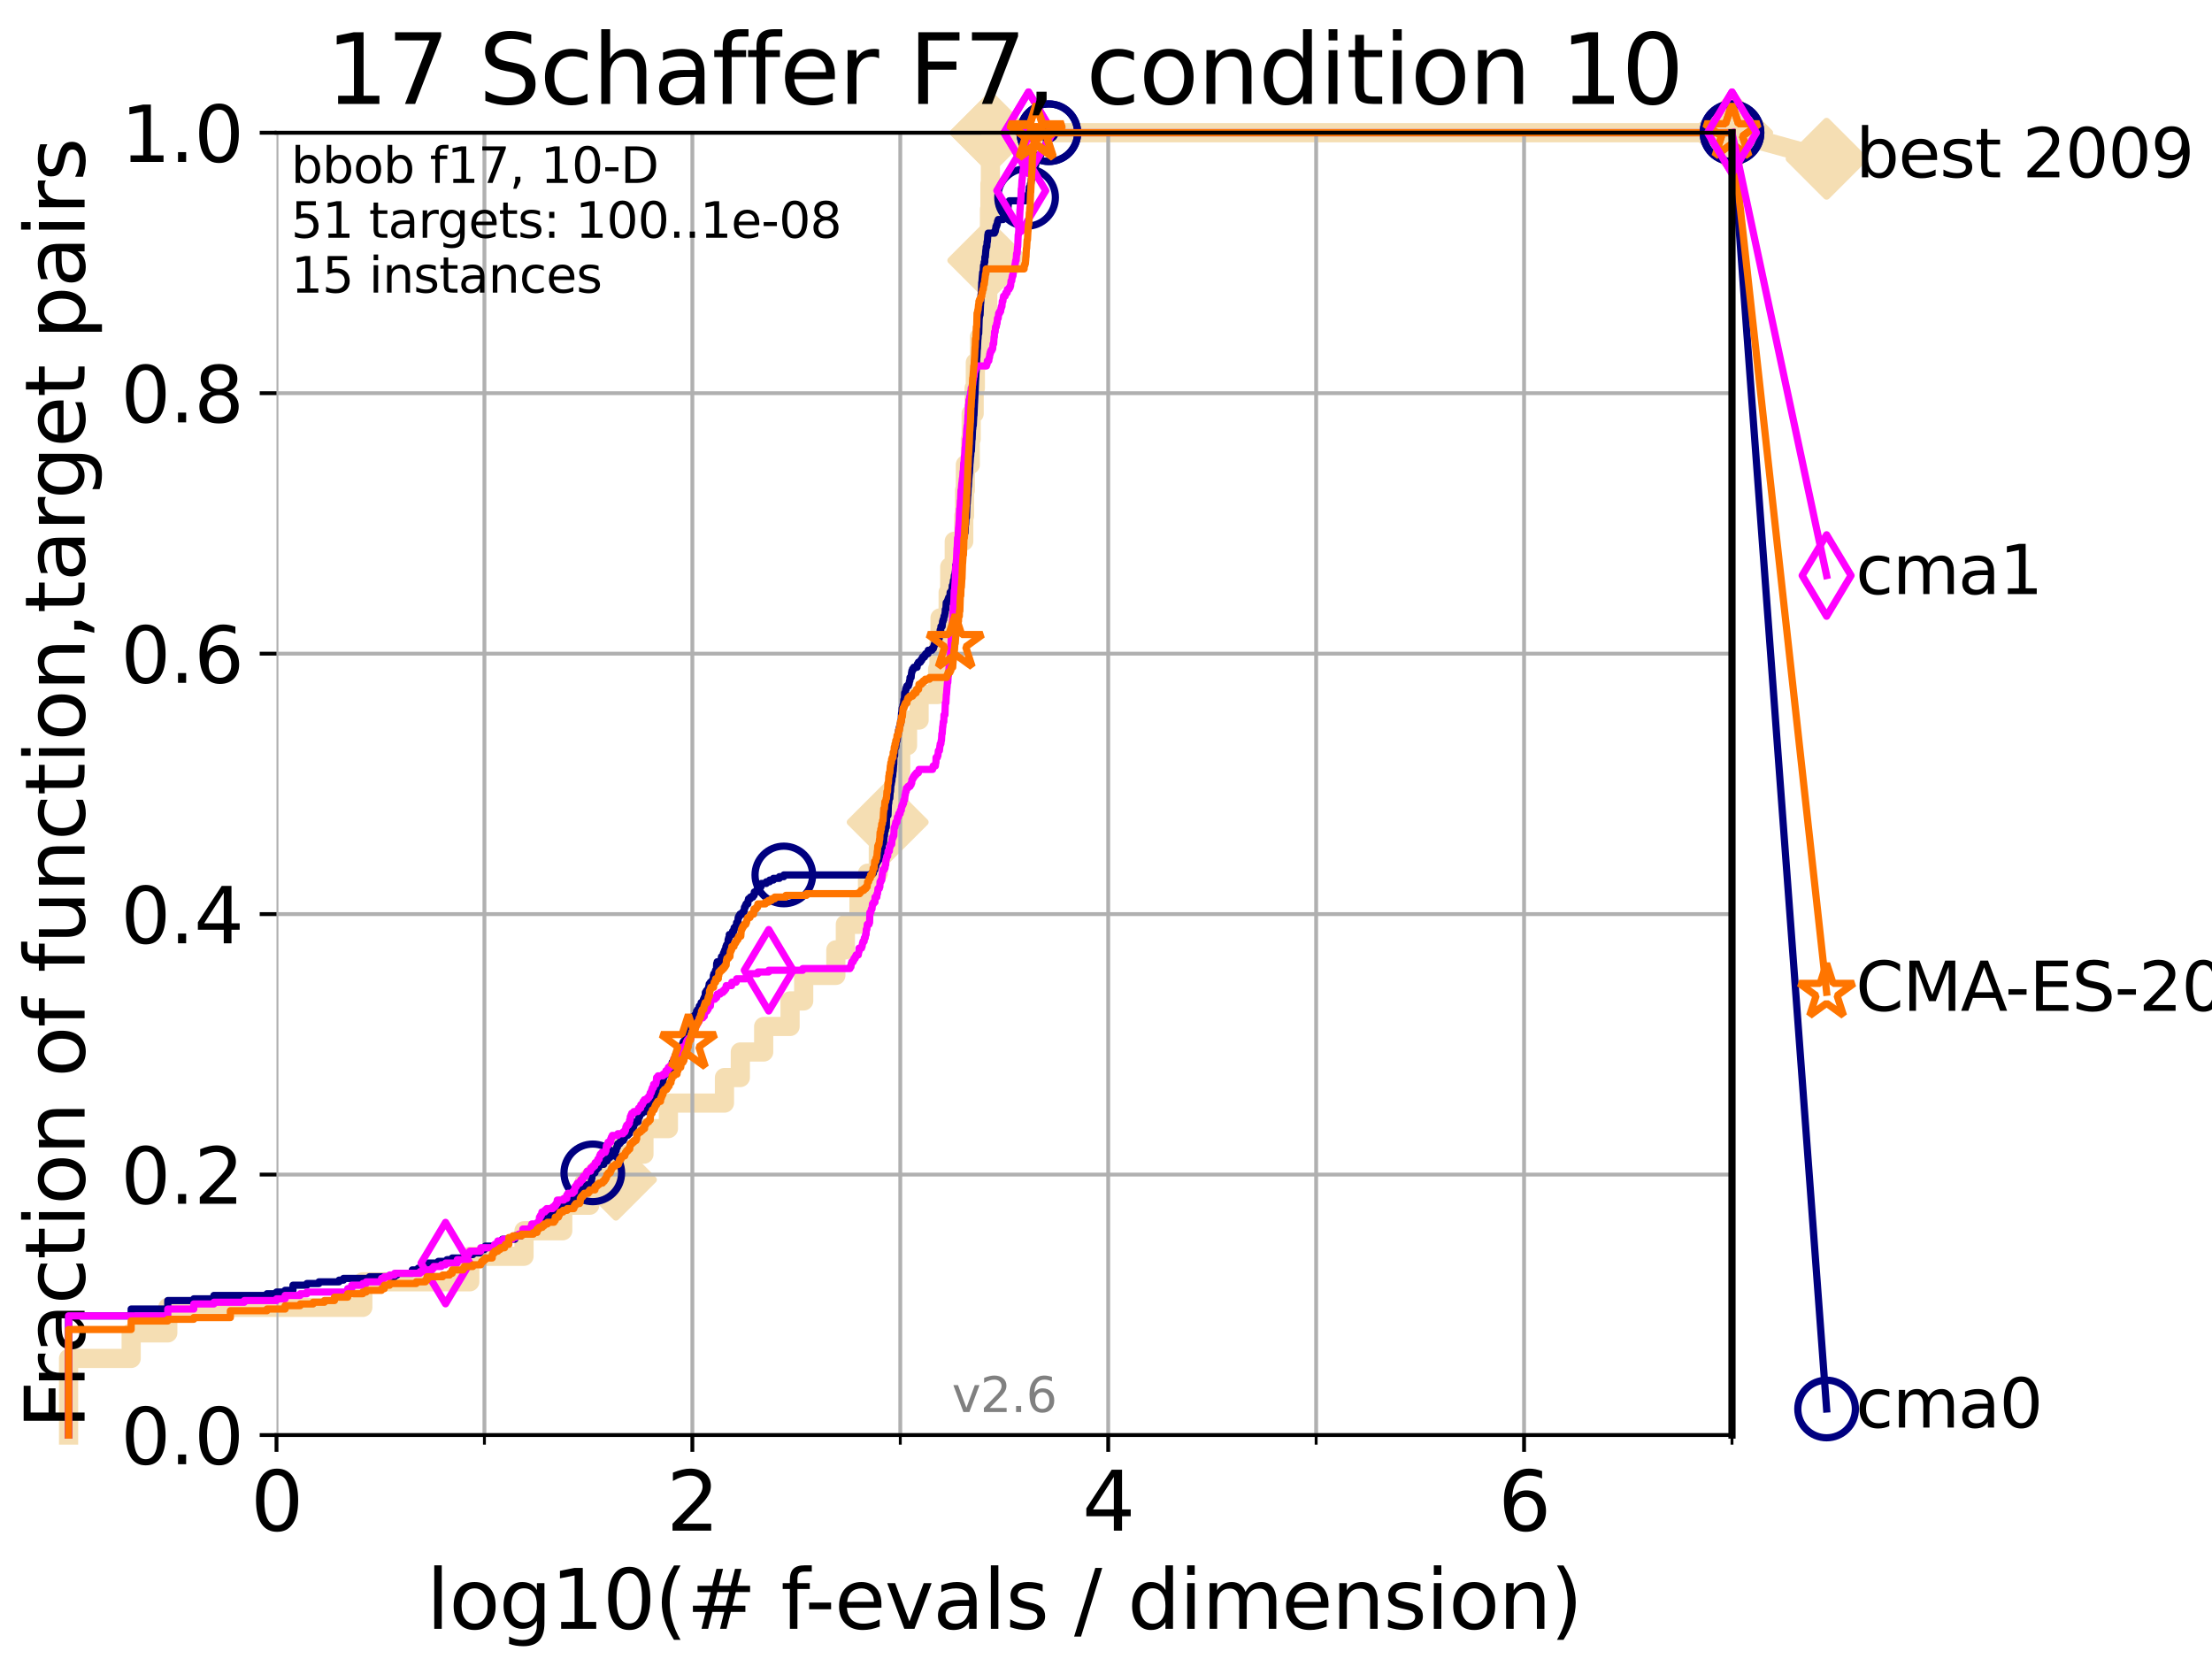 <?xml version="1.0" encoding="utf-8" standalone="no"?>
<!DOCTYPE svg PUBLIC "-//W3C//DTD SVG 1.1//EN"
  "http://www.w3.org/Graphics/SVG/1.1/DTD/svg11.dtd">
<svg xmlns:xlink="http://www.w3.org/1999/xlink" width="460.8pt" height="345.6pt" viewBox="0 0 460.8 345.6" xmlns="http://www.w3.org/2000/svg" version="1.1">
 <defs>
  <style type="text/css">*{stroke-linejoin: round; stroke-linecap: butt}</style>
 </defs>
 <g id="figure_1">
  <g id="patch_1">
   <path d="M 0 345.6 
L 460.8 345.6 
L 460.8 0 
L 0 0 
z
" style="fill: #ffffff"/>
  </g>
  <g id="axes_1">
   <g id="patch_2">
    <path d="M 57.6 298.944 
L 360.806 298.944 
L 360.806 27.648 
L 57.6 27.648 
z
" style="fill: #ffffff"/>
   </g>
   <g id="line2d_1">
    <path d="M 14.285 298.944 
L 14.285 282.985 
L 27.324 282.985 
L 27.324 277.666 
L 34.951 277.666 
L 34.951 272.346 
L 75.575 272.346 
L 75.575 267.027 
L 97.858 267.027 
L 97.858 261.707 
L 109.159 261.707 
L 109.159 256.388 
L 117.227 256.388 
L 117.227 251.068 
L 122.855 251.068 
L 122.855 245.749 
L 128.31 245.749 
L 128.31 240.429 
L 134.145 240.429 
L 134.145 235.11 
L 139.24 235.11 
L 139.24 229.79 
L 150.919 229.79 
L 150.919 224.471 
L 154.223 224.471 
L 154.223 219.151 
L 159.088 219.151 
L 159.088 213.832 
L 164.587 213.832 
L 164.587 208.512 
L 167.422 208.512 
L 167.422 203.192 
L 174.123 203.192 
L 174.123 197.873 
L 176.103 197.873 
L 176.103 192.553 
L 178.94 192.553 
L 178.94 187.234 
L 180.72 187.234 
L 180.72 181.914 
L 182.973 181.914 
L 182.973 176.595 
L 184.435 176.595 
L 184.435 171.275 
L 184.919 171.275 
L 184.919 165.956 
L 187.263 165.956 
L 187.263 160.636 
L 187.632 160.636 
L 187.632 155.317 
L 189.054 155.317 
L 189.054 149.997 
L 191.464 149.997 
L 191.464 144.678 
L 195.33 144.678 
L 195.33 139.358 
L 195.601 139.358 
L 195.601 134.039 
L 195.825 134.039 
L 195.825 128.719 
L 197.519 128.719 
L 197.519 123.4 
L 197.848 123.4 
L 197.848 118.08 
L 198.79 118.08 
L 198.79 112.76 
L 200.763 112.76 
L 200.763 107.441 
L 200.935 107.441 
L 200.935 102.121 
L 201.103 102.121 
L 201.103 96.802 
L 202.125 96.802 
L 202.125 91.482 
L 202.313 91.482 
L 202.313 86.163 
L 202.931 86.163 
L 202.931 80.843 
L 203.181 80.843 
L 203.181 75.524 
L 204.04 75.524 
L 204.04 70.204 
L 205.579 70.204 
L 205.579 64.885 
L 205.758 64.885 
L 205.758 59.565 
L 205.881 59.565 
L 205.881 54.246 
L 205.995 54.246 
L 205.995 48.926 
L 206.125 48.926 
L 206.125 43.607 
L 206.223 43.607 
L 206.223 38.287 
L 206.321 38.287 
L 206.321 32.968 
L 206.389 32.968 
L 206.389 27.648 
L 360.806 27.648 
" style="fill: none; stroke: #f5deb3; stroke-width: 4; stroke-linecap: square"/>
   </g>
   <g id="line2d_2">
    <defs>
     <path id="m38131469c8" d="M -0 7.778 
L 7.778 0 
L 0 -7.778 
L -7.778 -0 
z
" style="stroke: #f5deb3; stroke-width: 1.5; stroke-linejoin: miter"/>
    </defs>
    <g>
     <use xlink:href="#m38131469c8" x="128.31" y="245.749" style="fill: #f5deb3; stroke: #f5deb3; stroke-width: 1.5; stroke-linejoin: miter"/>
     <use xlink:href="#m38131469c8" x="184.919" y="171.275" style="fill: #f5deb3; stroke: #f5deb3; stroke-width: 1.5; stroke-linejoin: miter"/>
     <use xlink:href="#m38131469c8" x="205.881" y="54.246" style="fill: #f5deb3; stroke: #f5deb3; stroke-width: 1.5; stroke-linejoin: miter"/>
     <use xlink:href="#m38131469c8" x="206.389" y="27.648" style="fill: #f5deb3; stroke: #f5deb3; stroke-width: 1.5; stroke-linejoin: miter"/>
     <use xlink:href="#m38131469c8" x="206.389" y="27.648" style="fill: #f5deb3; stroke: #f5deb3; stroke-width: 1.5; stroke-linejoin: miter"/>
     <use xlink:href="#m38131469c8" x="360.806" y="27.648" style="fill: #f5deb3; stroke: #f5deb3; stroke-width: 1.5; stroke-linejoin: miter"/>
    </g>
   </g>
   <g id="line2d_3">
    <path style="fill: none; stroke: #f5deb3; stroke-width: 4; stroke-linecap: square"/>
    <g/>
   </g>
   <g id="line2d_4">
    <path d="M 360.806 27.648 
L 380.515 33.074 
" style="fill: none; stroke: #f5deb3; stroke-width: 4; stroke-linecap: square"/>
    <g>
     <use xlink:href="#m38131469c8" x="360.806" y="27.648" style="fill: #f5deb3; stroke: #f5deb3; stroke-width: 1.5; stroke-linejoin: miter"/>
     <use xlink:href="#m38131469c8" x="380.515" y="33.074" style="fill: #f5deb3; stroke: #f5deb3; stroke-width: 1.5; stroke-linejoin: miter"/>
    </g>
   </g>
   <g id="matplotlib.axis_1">
    <g id="xtick_1">
     <g id="line2d_5">
      <path d="M 57.6 298.944 
L 57.6 27.648 
" clip-path="url(#p66c52c7298)" style="fill: none; stroke: #b0b0b0; stroke-width: 0.8; stroke-linecap: square"/>
     </g>
     <g id="line2d_6">
      <defs>
       <path id="m8508569fd5" d="M 0 0 
L 0 3.5 
" style="stroke: #000000; stroke-width: 0.8"/>
      </defs>
      <g>
       <use xlink:href="#m8508569fd5" x="57.6" y="298.944" style="stroke: #000000; stroke-width: 0.8"/>
      </g>
     </g>
     <g id="text_1">
      <!-- 0 -->
      <g transform="translate(52.192 318.861)scale(0.17 -0.17)">
       <defs>
        <path id="DejaVuSans-30" d="M 2034 4250 
Q 1547 4250 1301 3770 
Q 1056 3291 1056 2328 
Q 1056 1369 1301 889 
Q 1547 409 2034 409 
Q 2525 409 2770 889 
Q 3016 1369 3016 2328 
Q 3016 3291 2770 3770 
Q 2525 4250 2034 4250 
z
M 2034 4750 
Q 2819 4750 3233 4129 
Q 3647 3509 3647 2328 
Q 3647 1150 3233 529 
Q 2819 -91 2034 -91 
Q 1250 -91 836 529 
Q 422 1150 422 2328 
Q 422 3509 836 4129 
Q 1250 4750 2034 4750 
z
" transform="scale(0.016)"/>
       </defs>
       <use xlink:href="#DejaVuSans-30"/>
      </g>
     </g>
    </g>
    <g id="xtick_2">
     <g id="line2d_7">
      <path d="M 144.23 298.944 
L 144.23 27.648 
" clip-path="url(#p66c52c7298)" style="fill: none; stroke: #b0b0b0; stroke-width: 0.8; stroke-linecap: square"/>
     </g>
     <g id="line2d_8">
      <g>
       <use xlink:href="#m8508569fd5" x="144.23" y="298.944" style="stroke: #000000; stroke-width: 0.8"/>
      </g>
     </g>
     <g id="text_2">
      <!-- 2 -->
      <g transform="translate(138.822 318.861)scale(0.17 -0.17)">
       <defs>
        <path id="DejaVuSans-32" d="M 1228 531 
L 3431 531 
L 3431 0 
L 469 0 
L 469 531 
Q 828 903 1448 1529 
Q 2069 2156 2228 2338 
Q 2531 2678 2651 2914 
Q 2772 3150 2772 3378 
Q 2772 3750 2511 3984 
Q 2250 4219 1831 4219 
Q 1534 4219 1204 4116 
Q 875 4013 500 3803 
L 500 4441 
Q 881 4594 1212 4672 
Q 1544 4750 1819 4750 
Q 2544 4750 2975 4387 
Q 3406 4025 3406 3419 
Q 3406 3131 3298 2873 
Q 3191 2616 2906 2266 
Q 2828 2175 2409 1742 
Q 1991 1309 1228 531 
z
" transform="scale(0.016)"/>
       </defs>
       <use xlink:href="#DejaVuSans-32"/>
      </g>
     </g>
    </g>
    <g id="xtick_3">
     <g id="line2d_9">
      <path d="M 230.861 298.944 
L 230.861 27.648 
" clip-path="url(#p66c52c7298)" style="fill: none; stroke: #b0b0b0; stroke-width: 0.8; stroke-linecap: square"/>
     </g>
     <g id="line2d_10">
      <g>
       <use xlink:href="#m8508569fd5" x="230.861" y="298.944" style="stroke: #000000; stroke-width: 0.8"/>
      </g>
     </g>
     <g id="text_3">
      <!-- 4 -->
      <g transform="translate(225.453 318.861)scale(0.17 -0.17)">
       <defs>
        <path id="DejaVuSans-34" d="M 2419 4116 
L 825 1625 
L 2419 1625 
L 2419 4116 
z
M 2253 4666 
L 3047 4666 
L 3047 1625 
L 3713 1625 
L 3713 1100 
L 3047 1100 
L 3047 0 
L 2419 0 
L 2419 1100 
L 313 1100 
L 313 1709 
L 2253 4666 
z
" transform="scale(0.016)"/>
       </defs>
       <use xlink:href="#DejaVuSans-34"/>
      </g>
     </g>
    </g>
    <g id="xtick_4">
     <g id="line2d_11">
      <path d="M 317.491 298.944 
L 317.491 27.648 
" clip-path="url(#p66c52c7298)" style="fill: none; stroke: #b0b0b0; stroke-width: 0.8; stroke-linecap: square"/>
     </g>
     <g id="line2d_12">
      <g>
       <use xlink:href="#m8508569fd5" x="317.491" y="298.944" style="stroke: #000000; stroke-width: 0.8"/>
      </g>
     </g>
     <g id="text_4">
      <!-- 6 -->
      <g transform="translate(312.083 318.861)scale(0.17 -0.17)">
       <defs>
        <path id="DejaVuSans-36" d="M 2113 2584 
Q 1688 2584 1439 2293 
Q 1191 2003 1191 1497 
Q 1191 994 1439 701 
Q 1688 409 2113 409 
Q 2538 409 2786 701 
Q 3034 994 3034 1497 
Q 3034 2003 2786 2293 
Q 2538 2584 2113 2584 
z
M 3366 4563 
L 3366 3988 
Q 3128 4100 2886 4159 
Q 2644 4219 2406 4219 
Q 1781 4219 1451 3797 
Q 1122 3375 1075 2522 
Q 1259 2794 1537 2939 
Q 1816 3084 2150 3084 
Q 2853 3084 3261 2657 
Q 3669 2231 3669 1497 
Q 3669 778 3244 343 
Q 2819 -91 2113 -91 
Q 1303 -91 875 529 
Q 447 1150 447 2328 
Q 447 3434 972 4092 
Q 1497 4750 2381 4750 
Q 2619 4750 2861 4703 
Q 3103 4656 3366 4563 
z
" transform="scale(0.016)"/>
       </defs>
       <use xlink:href="#DejaVuSans-36"/>
      </g>
     </g>
    </g>
    <g id="xtick_5">
     <g id="line2d_13">
      <path d="M 100.915 298.944 
L 100.915 27.648 
" clip-path="url(#p66c52c7298)" style="fill: none; stroke: #b0b0b0; stroke-width: 0.8; stroke-linecap: square"/>
     </g>
     <g id="line2d_14">
      <defs>
       <path id="m1b8f1f42b8" d="M 0 0 
L 0 2 
" style="stroke: #000000; stroke-width: 0.6"/>
      </defs>
      <g>
       <use xlink:href="#m1b8f1f42b8" x="100.915" y="298.944" style="stroke: #000000; stroke-width: 0.6"/>
      </g>
     </g>
    </g>
    <g id="xtick_6">
     <g id="line2d_15">
      <path d="M 187.546 298.944 
L 187.546 27.648 
" clip-path="url(#p66c52c7298)" style="fill: none; stroke: #b0b0b0; stroke-width: 0.8; stroke-linecap: square"/>
     </g>
     <g id="line2d_16">
      <g>
       <use xlink:href="#m1b8f1f42b8" x="187.546" y="298.944" style="stroke: #000000; stroke-width: 0.6"/>
      </g>
     </g>
    </g>
    <g id="xtick_7">
     <g id="line2d_17">
      <path d="M 274.176 298.944 
L 274.176 27.648 
" clip-path="url(#p66c52c7298)" style="fill: none; stroke: #b0b0b0; stroke-width: 0.8; stroke-linecap: square"/>
     </g>
     <g id="line2d_18">
      <g>
       <use xlink:href="#m1b8f1f42b8" x="274.176" y="298.944" style="stroke: #000000; stroke-width: 0.6"/>
      </g>
     </g>
    </g>
    <g id="xtick_8">
     <g id="line2d_19">
      <path d="M 360.806 298.944 
L 360.806 27.648 
" clip-path="url(#p66c52c7298)" style="fill: none; stroke: #b0b0b0; stroke-width: 0.8; stroke-linecap: square"/>
     </g>
     <g id="line2d_20">
      <g>
       <use xlink:href="#m1b8f1f42b8" x="360.806" y="298.944" style="stroke: #000000; stroke-width: 0.6"/>
      </g>
     </g>
    </g>
    <g id="text_5">
     <!-- log10(# f-evals / dimension) -->
     <g transform="translate(88.823 339.314)scale(0.17 -0.17)">
      <defs>
       <path id="DejaVuSans-6c" d="M 603 4863 
L 1178 4863 
L 1178 0 
L 603 0 
L 603 4863 
z
" transform="scale(0.016)"/>
       <path id="DejaVuSans-6f" d="M 1959 3097 
Q 1497 3097 1228 2736 
Q 959 2375 959 1747 
Q 959 1119 1226 758 
Q 1494 397 1959 397 
Q 2419 397 2687 759 
Q 2956 1122 2956 1747 
Q 2956 2369 2687 2733 
Q 2419 3097 1959 3097 
z
M 1959 3584 
Q 2709 3584 3137 3096 
Q 3566 2609 3566 1747 
Q 3566 888 3137 398 
Q 2709 -91 1959 -91 
Q 1206 -91 779 398 
Q 353 888 353 1747 
Q 353 2609 779 3096 
Q 1206 3584 1959 3584 
z
" transform="scale(0.016)"/>
       <path id="DejaVuSans-67" d="M 2906 1791 
Q 2906 2416 2648 2759 
Q 2391 3103 1925 3103 
Q 1463 3103 1205 2759 
Q 947 2416 947 1791 
Q 947 1169 1205 825 
Q 1463 481 1925 481 
Q 2391 481 2648 825 
Q 2906 1169 2906 1791 
z
M 3481 434 
Q 3481 -459 3084 -895 
Q 2688 -1331 1869 -1331 
Q 1566 -1331 1297 -1286 
Q 1028 -1241 775 -1147 
L 775 -588 
Q 1028 -725 1275 -790 
Q 1522 -856 1778 -856 
Q 2344 -856 2625 -561 
Q 2906 -266 2906 331 
L 2906 616 
Q 2728 306 2450 153 
Q 2172 0 1784 0 
Q 1141 0 747 490 
Q 353 981 353 1791 
Q 353 2603 747 3093 
Q 1141 3584 1784 3584 
Q 2172 3584 2450 3431 
Q 2728 3278 2906 2969 
L 2906 3500 
L 3481 3500 
L 3481 434 
z
" transform="scale(0.016)"/>
       <path id="DejaVuSans-31" d="M 794 531 
L 1825 531 
L 1825 4091 
L 703 3866 
L 703 4441 
L 1819 4666 
L 2450 4666 
L 2450 531 
L 3481 531 
L 3481 0 
L 794 0 
L 794 531 
z
" transform="scale(0.016)"/>
       <path id="DejaVuSans-28" d="M 1984 4856 
Q 1566 4138 1362 3434 
Q 1159 2731 1159 2009 
Q 1159 1288 1364 580 
Q 1569 -128 1984 -844 
L 1484 -844 
Q 1016 -109 783 600 
Q 550 1309 550 2009 
Q 550 2706 781 3412 
Q 1013 4119 1484 4856 
L 1984 4856 
z
" transform="scale(0.016)"/>
       <path id="DejaVuSans-23" d="M 3272 2816 
L 2363 2816 
L 2100 1772 
L 3016 1772 
L 3272 2816 
z
M 2803 4594 
L 2478 3297 
L 3391 3297 
L 3719 4594 
L 4219 4594 
L 3897 3297 
L 4872 3297 
L 4872 2816 
L 3775 2816 
L 3519 1772 
L 4513 1772 
L 4513 1294 
L 3397 1294 
L 3072 0 
L 2572 0 
L 2894 1294 
L 1978 1294 
L 1656 0 
L 1153 0 
L 1478 1294 
L 494 1294 
L 494 1772 
L 1594 1772 
L 1856 2816 
L 850 2816 
L 850 3297 
L 1978 3297 
L 2297 4594 
L 2803 4594 
z
" transform="scale(0.016)"/>
       <path id="DejaVuSans-20" transform="scale(0.016)"/>
       <path id="DejaVuSans-66" d="M 2375 4863 
L 2375 4384 
L 1825 4384 
Q 1516 4384 1395 4259 
Q 1275 4134 1275 3809 
L 1275 3500 
L 2222 3500 
L 2222 3053 
L 1275 3053 
L 1275 0 
L 697 0 
L 697 3053 
L 147 3053 
L 147 3500 
L 697 3500 
L 697 3744 
Q 697 4328 969 4595 
Q 1241 4863 1831 4863 
L 2375 4863 
z
" transform="scale(0.016)"/>
       <path id="DejaVuSans-2d" d="M 313 2009 
L 1997 2009 
L 1997 1497 
L 313 1497 
L 313 2009 
z
" transform="scale(0.016)"/>
       <path id="DejaVuSans-65" d="M 3597 1894 
L 3597 1613 
L 953 1613 
Q 991 1019 1311 708 
Q 1631 397 2203 397 
Q 2534 397 2845 478 
Q 3156 559 3463 722 
L 3463 178 
Q 3153 47 2828 -22 
Q 2503 -91 2169 -91 
Q 1331 -91 842 396 
Q 353 884 353 1716 
Q 353 2575 817 3079 
Q 1281 3584 2069 3584 
Q 2775 3584 3186 3129 
Q 3597 2675 3597 1894 
z
M 3022 2063 
Q 3016 2534 2758 2815 
Q 2500 3097 2075 3097 
Q 1594 3097 1305 2825 
Q 1016 2553 972 2059 
L 3022 2063 
z
" transform="scale(0.016)"/>
       <path id="DejaVuSans-76" d="M 191 3500 
L 800 3500 
L 1894 563 
L 2988 3500 
L 3597 3500 
L 2284 0 
L 1503 0 
L 191 3500 
z
" transform="scale(0.016)"/>
       <path id="DejaVuSans-61" d="M 2194 1759 
Q 1497 1759 1228 1600 
Q 959 1441 959 1056 
Q 959 750 1161 570 
Q 1363 391 1709 391 
Q 2188 391 2477 730 
Q 2766 1069 2766 1631 
L 2766 1759 
L 2194 1759 
z
M 3341 1997 
L 3341 0 
L 2766 0 
L 2766 531 
Q 2569 213 2275 61 
Q 1981 -91 1556 -91 
Q 1019 -91 701 211 
Q 384 513 384 1019 
Q 384 1609 779 1909 
Q 1175 2209 1959 2209 
L 2766 2209 
L 2766 2266 
Q 2766 2663 2505 2880 
Q 2244 3097 1772 3097 
Q 1472 3097 1187 3025 
Q 903 2953 641 2809 
L 641 3341 
Q 956 3463 1253 3523 
Q 1550 3584 1831 3584 
Q 2591 3584 2966 3190 
Q 3341 2797 3341 1997 
z
" transform="scale(0.016)"/>
       <path id="DejaVuSans-73" d="M 2834 3397 
L 2834 2853 
Q 2591 2978 2328 3040 
Q 2066 3103 1784 3103 
Q 1356 3103 1142 2972 
Q 928 2841 928 2578 
Q 928 2378 1081 2264 
Q 1234 2150 1697 2047 
L 1894 2003 
Q 2506 1872 2764 1633 
Q 3022 1394 3022 966 
Q 3022 478 2636 193 
Q 2250 -91 1575 -91 
Q 1294 -91 989 -36 
Q 684 19 347 128 
L 347 722 
Q 666 556 975 473 
Q 1284 391 1588 391 
Q 1994 391 2212 530 
Q 2431 669 2431 922 
Q 2431 1156 2273 1281 
Q 2116 1406 1581 1522 
L 1381 1569 
Q 847 1681 609 1914 
Q 372 2147 372 2553 
Q 372 3047 722 3315 
Q 1072 3584 1716 3584 
Q 2034 3584 2315 3537 
Q 2597 3491 2834 3397 
z
" transform="scale(0.016)"/>
       <path id="DejaVuSans-2f" d="M 1625 4666 
L 2156 4666 
L 531 -594 
L 0 -594 
L 1625 4666 
z
" transform="scale(0.016)"/>
       <path id="DejaVuSans-64" d="M 2906 2969 
L 2906 4863 
L 3481 4863 
L 3481 0 
L 2906 0 
L 2906 525 
Q 2725 213 2448 61 
Q 2172 -91 1784 -91 
Q 1150 -91 751 415 
Q 353 922 353 1747 
Q 353 2572 751 3078 
Q 1150 3584 1784 3584 
Q 2172 3584 2448 3432 
Q 2725 3281 2906 2969 
z
M 947 1747 
Q 947 1113 1208 752 
Q 1469 391 1925 391 
Q 2381 391 2643 752 
Q 2906 1113 2906 1747 
Q 2906 2381 2643 2742 
Q 2381 3103 1925 3103 
Q 1469 3103 1208 2742 
Q 947 2381 947 1747 
z
" transform="scale(0.016)"/>
       <path id="DejaVuSans-69" d="M 603 3500 
L 1178 3500 
L 1178 0 
L 603 0 
L 603 3500 
z
M 603 4863 
L 1178 4863 
L 1178 4134 
L 603 4134 
L 603 4863 
z
" transform="scale(0.016)"/>
       <path id="DejaVuSans-6d" d="M 3328 2828 
Q 3544 3216 3844 3400 
Q 4144 3584 4550 3584 
Q 5097 3584 5394 3201 
Q 5691 2819 5691 2113 
L 5691 0 
L 5113 0 
L 5113 2094 
Q 5113 2597 4934 2840 
Q 4756 3084 4391 3084 
Q 3944 3084 3684 2787 
Q 3425 2491 3425 1978 
L 3425 0 
L 2847 0 
L 2847 2094 
Q 2847 2600 2669 2842 
Q 2491 3084 2119 3084 
Q 1678 3084 1418 2786 
Q 1159 2488 1159 1978 
L 1159 0 
L 581 0 
L 581 3500 
L 1159 3500 
L 1159 2956 
Q 1356 3278 1631 3431 
Q 1906 3584 2284 3584 
Q 2666 3584 2933 3390 
Q 3200 3197 3328 2828 
z
" transform="scale(0.016)"/>
       <path id="DejaVuSans-6e" d="M 3513 2113 
L 3513 0 
L 2938 0 
L 2938 2094 
Q 2938 2591 2744 2837 
Q 2550 3084 2163 3084 
Q 1697 3084 1428 2787 
Q 1159 2491 1159 1978 
L 1159 0 
L 581 0 
L 581 3500 
L 1159 3500 
L 1159 2956 
Q 1366 3272 1645 3428 
Q 1925 3584 2291 3584 
Q 2894 3584 3203 3211 
Q 3513 2838 3513 2113 
z
" transform="scale(0.016)"/>
       <path id="DejaVuSans-29" d="M 513 4856 
L 1013 4856 
Q 1481 4119 1714 3412 
Q 1947 2706 1947 2009 
Q 1947 1309 1714 600 
Q 1481 -109 1013 -844 
L 513 -844 
Q 928 -128 1133 580 
Q 1338 1288 1338 2009 
Q 1338 2731 1133 3434 
Q 928 4138 513 4856 
z
" transform="scale(0.016)"/>
      </defs>
      <use xlink:href="#DejaVuSans-6c"/>
      <use xlink:href="#DejaVuSans-6f" x="27.783"/>
      <use xlink:href="#DejaVuSans-67" x="88.965"/>
      <use xlink:href="#DejaVuSans-31" x="152.441"/>
      <use xlink:href="#DejaVuSans-30" x="216.064"/>
      <use xlink:href="#DejaVuSans-28" x="279.688"/>
      <use xlink:href="#DejaVuSans-23" x="318.701"/>
      <use xlink:href="#DejaVuSans-20" x="402.49"/>
      <use xlink:href="#DejaVuSans-66" x="434.277"/>
      <use xlink:href="#DejaVuSans-2d" x="463.982"/>
      <use xlink:href="#DejaVuSans-65" x="500.066"/>
      <use xlink:href="#DejaVuSans-76" x="561.59"/>
      <use xlink:href="#DejaVuSans-61" x="620.77"/>
      <use xlink:href="#DejaVuSans-6c" x="682.049"/>
      <use xlink:href="#DejaVuSans-73" x="709.832"/>
      <use xlink:href="#DejaVuSans-20" x="761.932"/>
      <use xlink:href="#DejaVuSans-2f" x="793.719"/>
      <use xlink:href="#DejaVuSans-20" x="827.41"/>
      <use xlink:href="#DejaVuSans-64" x="859.197"/>
      <use xlink:href="#DejaVuSans-69" x="922.674"/>
      <use xlink:href="#DejaVuSans-6d" x="950.457"/>
      <use xlink:href="#DejaVuSans-65" x="1047.869"/>
      <use xlink:href="#DejaVuSans-6e" x="1109.393"/>
      <use xlink:href="#DejaVuSans-73" x="1172.771"/>
      <use xlink:href="#DejaVuSans-69" x="1224.871"/>
      <use xlink:href="#DejaVuSans-6f" x="1252.654"/>
      <use xlink:href="#DejaVuSans-6e" x="1313.836"/>
      <use xlink:href="#DejaVuSans-29" x="1377.215"/>
     </g>
    </g>
   </g>
   <g id="matplotlib.axis_2">
    <g id="ytick_1">
     <g id="line2d_21">
      <path d="M 57.6 298.944 
L 360.806 298.944 
" clip-path="url(#p66c52c7298)" style="fill: none; stroke: #b0b0b0; stroke-width: 0.8; stroke-linecap: square"/>
     </g>
     <g id="line2d_22">
      <defs>
       <path id="m058053de8b" d="M 0 0 
L -3.5 0 
" style="stroke: #000000; stroke-width: 0.8"/>
      </defs>
      <g>
       <use xlink:href="#m058053de8b" x="57.6" y="298.944" style="stroke: #000000; stroke-width: 0.8"/>
      </g>
     </g>
     <g id="text_6">
      <!-- 0.0 -->
      <g transform="translate(25.155 305.023)scale(0.16 -0.16)">
       <defs>
        <path id="DejaVuSans-2e" d="M 684 794 
L 1344 794 
L 1344 0 
L 684 0 
L 684 794 
z
" transform="scale(0.016)"/>
       </defs>
       <use xlink:href="#DejaVuSans-30"/>
       <use xlink:href="#DejaVuSans-2e" x="63.623"/>
       <use xlink:href="#DejaVuSans-30" x="95.41"/>
      </g>
     </g>
    </g>
    <g id="ytick_2">
     <g id="line2d_23">
      <path d="M 57.6 244.685 
L 360.806 244.685 
" clip-path="url(#p66c52c7298)" style="fill: none; stroke: #b0b0b0; stroke-width: 0.8; stroke-linecap: square"/>
     </g>
     <g id="line2d_24">
      <g>
       <use xlink:href="#m058053de8b" x="57.6" y="244.685" style="stroke: #000000; stroke-width: 0.8"/>
      </g>
     </g>
     <g id="text_7">
      <!-- 0.2 -->
      <g transform="translate(25.155 250.764)scale(0.16 -0.16)">
       <use xlink:href="#DejaVuSans-30"/>
       <use xlink:href="#DejaVuSans-2e" x="63.623"/>
       <use xlink:href="#DejaVuSans-32" x="95.41"/>
      </g>
     </g>
    </g>
    <g id="ytick_3">
     <g id="line2d_25">
      <path d="M 57.6 190.426 
L 360.806 190.426 
" clip-path="url(#p66c52c7298)" style="fill: none; stroke: #b0b0b0; stroke-width: 0.8; stroke-linecap: square"/>
     </g>
     <g id="line2d_26">
      <g>
       <use xlink:href="#m058053de8b" x="57.6" y="190.426" style="stroke: #000000; stroke-width: 0.8"/>
      </g>
     </g>
     <g id="text_8">
      <!-- 0.4 -->
      <g transform="translate(25.155 196.504)scale(0.16 -0.16)">
       <use xlink:href="#DejaVuSans-30"/>
       <use xlink:href="#DejaVuSans-2e" x="63.623"/>
       <use xlink:href="#DejaVuSans-34" x="95.41"/>
      </g>
     </g>
    </g>
    <g id="ytick_4">
     <g id="line2d_27">
      <path d="M 57.6 136.166 
L 360.806 136.166 
" clip-path="url(#p66c52c7298)" style="fill: none; stroke: #b0b0b0; stroke-width: 0.8; stroke-linecap: square"/>
     </g>
     <g id="line2d_28">
      <g>
       <use xlink:href="#m058053de8b" x="57.6" y="136.166" style="stroke: #000000; stroke-width: 0.8"/>
      </g>
     </g>
     <g id="text_9">
      <!-- 0.6 -->
      <g transform="translate(25.155 142.245)scale(0.16 -0.16)">
       <use xlink:href="#DejaVuSans-30"/>
       <use xlink:href="#DejaVuSans-2e" x="63.623"/>
       <use xlink:href="#DejaVuSans-36" x="95.41"/>
      </g>
     </g>
    </g>
    <g id="ytick_5">
     <g id="line2d_29">
      <path d="M 57.6 81.907 
L 360.806 81.907 
" clip-path="url(#p66c52c7298)" style="fill: none; stroke: #b0b0b0; stroke-width: 0.8; stroke-linecap: square"/>
     </g>
     <g id="line2d_30">
      <g>
       <use xlink:href="#m058053de8b" x="57.6" y="81.907" style="stroke: #000000; stroke-width: 0.8"/>
      </g>
     </g>
     <g id="text_10">
      <!-- 0.8 -->
      <g transform="translate(25.155 87.986)scale(0.16 -0.16)">
       <defs>
        <path id="DejaVuSans-38" d="M 2034 2216 
Q 1584 2216 1326 1975 
Q 1069 1734 1069 1313 
Q 1069 891 1326 650 
Q 1584 409 2034 409 
Q 2484 409 2743 651 
Q 3003 894 3003 1313 
Q 3003 1734 2745 1975 
Q 2488 2216 2034 2216 
z
M 1403 2484 
Q 997 2584 770 2862 
Q 544 3141 544 3541 
Q 544 4100 942 4425 
Q 1341 4750 2034 4750 
Q 2731 4750 3128 4425 
Q 3525 4100 3525 3541 
Q 3525 3141 3298 2862 
Q 3072 2584 2669 2484 
Q 3125 2378 3379 2068 
Q 3634 1759 3634 1313 
Q 3634 634 3220 271 
Q 2806 -91 2034 -91 
Q 1263 -91 848 271 
Q 434 634 434 1313 
Q 434 1759 690 2068 
Q 947 2378 1403 2484 
z
M 1172 3481 
Q 1172 3119 1398 2916 
Q 1625 2713 2034 2713 
Q 2441 2713 2670 2916 
Q 2900 3119 2900 3481 
Q 2900 3844 2670 4047 
Q 2441 4250 2034 4250 
Q 1625 4250 1398 4047 
Q 1172 3844 1172 3481 
z
" transform="scale(0.016)"/>
       </defs>
       <use xlink:href="#DejaVuSans-30"/>
       <use xlink:href="#DejaVuSans-2e" x="63.623"/>
       <use xlink:href="#DejaVuSans-38" x="95.41"/>
      </g>
     </g>
    </g>
    <g id="ytick_6">
     <g id="line2d_31">
      <path d="M 57.6 27.648 
L 360.806 27.648 
" clip-path="url(#p66c52c7298)" style="fill: none; stroke: #b0b0b0; stroke-width: 0.8; stroke-linecap: square"/>
     </g>
     <g id="line2d_32">
      <g>
       <use xlink:href="#m058053de8b" x="57.6" y="27.648" style="stroke: #000000; stroke-width: 0.8"/>
      </g>
     </g>
     <g id="text_11">
      <!-- 1.0 -->
      <g transform="translate(25.155 33.727)scale(0.16 -0.16)">
       <use xlink:href="#DejaVuSans-31"/>
       <use xlink:href="#DejaVuSans-2e" x="63.623"/>
       <use xlink:href="#DejaVuSans-30" x="95.41"/>
      </g>
     </g>
    </g>
    <g id="text_12">
     <!-- Fraction of function,target pairs -->
     <g transform="translate(17.62 297.681)rotate(-90)scale(0.17 -0.17)">
      <defs>
       <path id="DejaVuSans-46" d="M 628 4666 
L 3309 4666 
L 3309 4134 
L 1259 4134 
L 1259 2759 
L 3109 2759 
L 3109 2228 
L 1259 2228 
L 1259 0 
L 628 0 
L 628 4666 
z
" transform="scale(0.016)"/>
       <path id="DejaVuSans-72" d="M 2631 2963 
Q 2534 3019 2420 3045 
Q 2306 3072 2169 3072 
Q 1681 3072 1420 2755 
Q 1159 2438 1159 1844 
L 1159 0 
L 581 0 
L 581 3500 
L 1159 3500 
L 1159 2956 
Q 1341 3275 1631 3429 
Q 1922 3584 2338 3584 
Q 2397 3584 2469 3576 
Q 2541 3569 2628 3553 
L 2631 2963 
z
" transform="scale(0.016)"/>
       <path id="DejaVuSans-63" d="M 3122 3366 
L 3122 2828 
Q 2878 2963 2633 3030 
Q 2388 3097 2138 3097 
Q 1578 3097 1268 2742 
Q 959 2388 959 1747 
Q 959 1106 1268 751 
Q 1578 397 2138 397 
Q 2388 397 2633 464 
Q 2878 531 3122 666 
L 3122 134 
Q 2881 22 2623 -34 
Q 2366 -91 2075 -91 
Q 1284 -91 818 406 
Q 353 903 353 1747 
Q 353 2603 823 3093 
Q 1294 3584 2113 3584 
Q 2378 3584 2631 3529 
Q 2884 3475 3122 3366 
z
" transform="scale(0.016)"/>
       <path id="DejaVuSans-74" d="M 1172 4494 
L 1172 3500 
L 2356 3500 
L 2356 3053 
L 1172 3053 
L 1172 1153 
Q 1172 725 1289 603 
Q 1406 481 1766 481 
L 2356 481 
L 2356 0 
L 1766 0 
Q 1100 0 847 248 
Q 594 497 594 1153 
L 594 3053 
L 172 3053 
L 172 3500 
L 594 3500 
L 594 4494 
L 1172 4494 
z
" transform="scale(0.016)"/>
       <path id="DejaVuSans-75" d="M 544 1381 
L 544 3500 
L 1119 3500 
L 1119 1403 
Q 1119 906 1312 657 
Q 1506 409 1894 409 
Q 2359 409 2629 706 
Q 2900 1003 2900 1516 
L 2900 3500 
L 3475 3500 
L 3475 0 
L 2900 0 
L 2900 538 
Q 2691 219 2414 64 
Q 2138 -91 1772 -91 
Q 1169 -91 856 284 
Q 544 659 544 1381 
z
M 1991 3584 
L 1991 3584 
z
" transform="scale(0.016)"/>
       <path id="DejaVuSans-2c" d="M 750 794 
L 1409 794 
L 1409 256 
L 897 -744 
L 494 -744 
L 750 256 
L 750 794 
z
" transform="scale(0.016)"/>
       <path id="DejaVuSans-70" d="M 1159 525 
L 1159 -1331 
L 581 -1331 
L 581 3500 
L 1159 3500 
L 1159 2969 
Q 1341 3281 1617 3432 
Q 1894 3584 2278 3584 
Q 2916 3584 3314 3078 
Q 3713 2572 3713 1747 
Q 3713 922 3314 415 
Q 2916 -91 2278 -91 
Q 1894 -91 1617 61 
Q 1341 213 1159 525 
z
M 3116 1747 
Q 3116 2381 2855 2742 
Q 2594 3103 2138 3103 
Q 1681 3103 1420 2742 
Q 1159 2381 1159 1747 
Q 1159 1113 1420 752 
Q 1681 391 2138 391 
Q 2594 391 2855 752 
Q 3116 1113 3116 1747 
z
" transform="scale(0.016)"/>
      </defs>
      <use xlink:href="#DejaVuSans-46"/>
      <use xlink:href="#DejaVuSans-72" x="50.27"/>
      <use xlink:href="#DejaVuSans-61" x="91.383"/>
      <use xlink:href="#DejaVuSans-63" x="152.662"/>
      <use xlink:href="#DejaVuSans-74" x="207.643"/>
      <use xlink:href="#DejaVuSans-69" x="246.852"/>
      <use xlink:href="#DejaVuSans-6f" x="274.635"/>
      <use xlink:href="#DejaVuSans-6e" x="335.816"/>
      <use xlink:href="#DejaVuSans-20" x="399.195"/>
      <use xlink:href="#DejaVuSans-6f" x="430.982"/>
      <use xlink:href="#DejaVuSans-66" x="492.164"/>
      <use xlink:href="#DejaVuSans-20" x="527.369"/>
      <use xlink:href="#DejaVuSans-66" x="559.156"/>
      <use xlink:href="#DejaVuSans-75" x="594.361"/>
      <use xlink:href="#DejaVuSans-6e" x="657.74"/>
      <use xlink:href="#DejaVuSans-63" x="721.119"/>
      <use xlink:href="#DejaVuSans-74" x="776.1"/>
      <use xlink:href="#DejaVuSans-69" x="815.309"/>
      <use xlink:href="#DejaVuSans-6f" x="843.092"/>
      <use xlink:href="#DejaVuSans-6e" x="904.273"/>
      <use xlink:href="#DejaVuSans-2c" x="967.652"/>
      <use xlink:href="#DejaVuSans-74" x="999.439"/>
      <use xlink:href="#DejaVuSans-61" x="1038.648"/>
      <use xlink:href="#DejaVuSans-72" x="1099.928"/>
      <use xlink:href="#DejaVuSans-67" x="1139.291"/>
      <use xlink:href="#DejaVuSans-65" x="1202.768"/>
      <use xlink:href="#DejaVuSans-74" x="1264.291"/>
      <use xlink:href="#DejaVuSans-20" x="1303.5"/>
      <use xlink:href="#DejaVuSans-70" x="1335.287"/>
      <use xlink:href="#DejaVuSans-61" x="1398.764"/>
      <use xlink:href="#DejaVuSans-69" x="1460.043"/>
      <use xlink:href="#DejaVuSans-72" x="1487.826"/>
      <use xlink:href="#DejaVuSans-73" x="1528.939"/>
     </g>
    </g>
   </g>
   <g id="line2d_33">
    <defs>
     <path id="m217420a9f1" d="M 0 1.5 
C 0.398 1.5 0.779 1.342 1.061 1.061 
C 1.342 0.779 1.5 0.398 1.5 0 
C 1.5 -0.398 1.342 -0.779 1.061 -1.061 
C 0.779 -1.342 0.398 -1.5 0 -1.5 
C -0.398 -1.5 -0.779 -1.342 -1.061 -1.061 
C -1.342 -0.779 -1.5 -0.398 -1.5 0 
C -1.5 0.398 -1.342 0.779 -1.061 1.061 
C -0.779 1.342 -0.398 1.5 0 1.5 
z
" style="stroke: #f5deb3"/>
    </defs>
    <g>
     <use xlink:href="#m217420a9f1" x="206.389" y="27.648" style="fill: #f5deb3; stroke: #f5deb3"/>
     <use xlink:href="#m217420a9f1" x="206.389" y="27.648" style="fill: #f5deb3; stroke: #f5deb3"/>
    </g>
   </g>
   <g id="line2d_34">
    <defs>
     <path id="mee90e81d62" d="M 0 1.5 
C 0.398 1.5 0.779 1.342 1.061 1.061 
C 1.342 0.779 1.5 0.398 1.5 0 
C 1.5 -0.398 1.342 -0.779 1.061 -1.061 
C 0.779 -1.342 0.398 -1.5 0 -1.5 
C -0.398 -1.5 -0.779 -1.342 -1.061 -1.061 
C -1.342 -0.779 -1.5 -0.398 -1.5 0 
C -1.5 0.398 -1.342 0.779 -1.061 1.061 
C -0.779 1.342 -0.398 1.5 0 1.5 
z
" style="stroke: #000080"/>
    </defs>
    <g>
     <use xlink:href="#mee90e81d62" x="218.491" y="27.648" style="fill: #000080; stroke: #000080"/>
     <use xlink:href="#mee90e81d62" x="218.491" y="27.648" style="fill: #000080; stroke: #000080"/>
    </g>
   </g>
   <g id="line2d_35">
    <path d="M 14.285 298.944 
L 14.285 274.12 
L 27.324 274.12 
L 27.324 272.701 
L 34.951 272.701 
L 34.951 270.928 
L 40.363 270.928 
L 40.363 270.573 
L 44.561 270.573 
L 44.561 269.864 
L 55.618 269.864 
L 55.618 269.509 
L 57.6 269.509 
L 57.6 269.155 
L 59.393 269.155 
L 59.393 268.8 
L 61.03 268.8 
L 61.03 267.736 
L 63.93 267.736 
L 63.93 267.381 
L 66.441 267.381 
L 66.441 267.027 
L 70.639 267.027 
L 70.639 266.672 
L 71.557 266.672 
L 71.557 266.318 
L 76.969 266.318 
L 76.969 265.963 
L 82.212 265.963 
L 82.212 265.608 
L 82.713 265.608 
L 82.713 265.254 
L 85.894 265.254 
L 85.894 264.544 
L 87.108 264.544 
L 87.108 264.19 
L 88.249 264.19 
L 88.249 263.48 
L 88.614 263.48 
L 88.614 263.126 
L 91.306 263.126 
L 91.306 262.771 
L 93.099 262.771 
L 93.099 262.417 
L 94.206 262.417 
L 94.206 262.062 
L 97.182 262.062 
L 97.182 261.707 
L 97.41 261.707 
L 97.41 261.353 
L 98.51 261.353 
L 98.51 260.998 
L 99.95 260.998 
L 99.95 260.643 
L 100.147 260.643 
L 100.147 260.289 
L 100.915 260.289 
L 100.915 259.934 
L 101.102 259.934 
L 101.102 259.579 
L 103.707 259.579 
L 103.707 259.225 
L 104.345 259.225 
L 104.345 258.516 
L 104.656 258.516 
L 104.656 258.161 
L 107.245 258.161 
L 107.245 257.452 
L 108.543 257.452 
L 108.543 257.097 
L 109.038 257.097 
L 109.038 256.742 
L 109.52 256.742 
L 109.52 256.388 
L 110.786 256.388 
L 110.897 255.678 
L 111.442 255.678 
L 111.442 255.324 
L 111.868 255.324 
L 111.868 254.969 
L 112.386 254.969 
L 112.488 253.905 
L 112.989 253.905 
L 112.989 253.551 
L 114.602 253.551 
L 114.602 252.841 
L 114.782 252.841 
L 114.782 252.487 
L 115.662 252.487 
L 115.662 252.132 
L 116.002 252.132 
L 116.002 251.778 
L 116.253 251.778 
L 116.253 251.423 
L 116.988 251.423 
L 116.988 251.068 
L 117.227 251.068 
L 117.227 250.714 
L 117.849 250.714 
L 117.849 250.359 
L 118.598 250.359 
L 118.672 249.65 
L 119.46 249.65 
L 119.46 249.295 
L 119.739 249.295 
L 119.739 248.94 
L 120.013 248.94 
L 120.013 248.231 
L 120.879 248.231 
L 120.879 247.877 
L 121.202 247.877 
L 121.202 247.522 
L 121.769 247.522 
L 121.769 247.167 
L 122.199 247.167 
L 122.199 246.813 
L 123.088 246.813 
L 123.145 246.103 
L 123.203 246.103 
L 123.26 245.394 
L 123.318 245.394 
L 123.318 244.685 
L 123.488 244.685 
L 123.488 244.33 
L 123.936 244.33 
L 123.936 243.621 
L 124.32 243.621 
L 124.32 243.266 
L 124.695 243.266 
L 124.748 242.557 
L 125.779 242.557 
L 125.83 241.848 
L 126.469 241.848 
L 126.469 241.493 
L 126.661 241.493 
L 126.661 241.138 
L 127.041 241.138 
L 127.041 240.784 
L 127.686 240.784 
L 127.686 240.429 
L 128.001 240.429 
L 128.001 240.075 
L 128.134 240.075 
L 128.134 239.72 
L 128.354 239.72 
L 128.441 239.011 
L 128.615 239.011 
L 128.658 238.301 
L 129.083 238.301 
L 129.083 237.947 
L 129.376 237.947 
L 129.376 237.592 
L 129.866 237.592 
L 129.866 237.237 
L 130.067 237.237 
L 130.067 236.528 
L 130.773 236.528 
L 130.773 236.174 
L 131.116 236.174 
L 131.191 235.464 
L 131.416 235.464 
L 131.416 235.11 
L 131.674 235.11 
L 131.674 234.755 
L 132.001 234.755 
L 132.073 234.046 
L 132.358 234.046 
L 132.358 233.691 
L 132.916 233.691 
L 133.018 232.982 
L 133.052 232.982 
L 133.052 232.627 
L 133.256 232.627 
L 133.289 231.918 
L 133.82 231.918 
L 133.82 231.563 
L 134.464 231.563 
L 134.464 231.209 
L 134.59 231.209 
L 134.59 230.854 
L 134.963 230.854 
L 134.963 230.499 
L 135.085 230.499 
L 135.085 229.79 
L 135.268 229.79 
L 135.268 229.435 
L 135.688 229.435 
L 135.776 228.726 
L 136.011 228.726 
L 136.011 228.372 
L 136.385 228.372 
L 136.471 227.662 
L 137.386 227.662 
L 137.494 226.244 
L 137.893 226.244 
L 137.893 225.889 
L 138.025 225.889 
L 138.129 224.825 
L 138.207 224.825 
L 138.207 224.116 
L 138.515 224.116 
L 138.515 223.761 
L 138.993 223.761 
L 138.993 223.407 
L 139.289 223.407 
L 139.289 223.052 
L 139.581 223.052 
L 139.581 222.697 
L 139.867 222.697 
L 139.962 221.634 
L 140.033 221.634 
L 140.033 221.279 
L 140.359 221.279 
L 140.359 220.924 
L 140.474 220.924 
L 140.474 220.57 
L 140.68 220.57 
L 140.68 219.86 
L 141.018 219.86 
L 141.018 219.506 
L 141.261 219.506 
L 141.261 218.796 
L 141.393 218.796 
L 141.459 218.087 
L 142.165 218.087 
L 142.207 217.378 
L 142.332 217.378 
L 142.332 217.023 
L 142.621 217.023 
L 142.621 216.669 
L 142.743 216.669 
L 142.784 215.605 
L 143.186 215.605 
L 143.265 214.186 
L 143.831 214.186 
L 143.927 213.477 
L 144.022 213.477 
L 144.098 212.768 
L 144.324 212.768 
L 144.38 212.058 
L 144.455 212.058 
L 144.455 211.704 
L 144.823 211.704 
L 144.823 211.349 
L 145.022 211.349 
L 145.112 210.64 
L 145.344 210.64 
L 145.344 210.285 
L 145.626 210.285 
L 145.678 209.576 
L 146.006 209.576 
L 146.058 208.867 
L 146.413 208.867 
L 146.413 208.512 
L 146.546 208.512 
L 146.546 208.157 
L 146.695 208.157 
L 146.695 207.803 
L 146.876 207.803 
L 146.941 206.739 
L 147.152 206.739 
L 147.152 206.384 
L 147.439 206.384 
L 147.439 206.03 
L 147.566 206.03 
L 147.676 205.32 
L 147.738 205.32 
L 147.738 204.966 
L 147.987 204.966 
L 147.987 204.611 
L 148.338 204.611 
L 148.338 204.256 
L 148.578 204.256 
L 148.608 203.192 
L 148.712 203.192 
L 148.712 202.838 
L 148.948 202.838 
L 149.05 202.129 
L 149.253 202.129 
L 149.296 200.71 
L 149.41 200.71 
L 149.41 200.355 
L 150.194 200.355 
L 150.289 199.291 
L 150.627 199.291 
L 150.694 198.582 
L 150.853 198.582 
L 150.853 198.228 
L 150.985 198.228 
L 150.985 197.873 
L 151.142 197.873 
L 151.22 197.164 
L 151.362 197.164 
L 151.362 196.809 
L 151.618 196.809 
L 151.681 195.745 
L 151.782 195.745 
L 151.782 195.39 
L 151.908 195.39 
L 151.92 194.681 
L 152.584 194.681 
L 152.62 193.972 
L 152.871 193.972 
L 152.93 193.263 
L 153.236 193.263 
L 153.236 192.908 
L 153.421 192.908 
L 153.444 192.199 
L 153.696 192.199 
L 153.776 191.135 
L 153.934 191.135 
L 153.934 190.78 
L 154.157 190.78 
L 154.157 190.426 
L 154.628 190.426 
L 154.628 190.071 
L 154.908 190.071 
L 154.908 189.716 
L 155.035 189.716 
L 155.077 189.007 
L 155.256 189.007 
L 155.256 188.652 
L 155.413 188.652 
L 155.413 188.298 
L 155.783 188.298 
L 155.833 187.589 
L 155.925 187.589 
L 155.925 187.234 
L 156.315 187.234 
L 156.315 186.879 
L 156.832 186.879 
L 156.832 186.525 
L 157.1 186.525 
L 157.137 185.815 
L 157.596 185.815 
L 157.596 185.461 
L 157.853 185.461 
L 157.853 185.106 
L 158.187 185.106 
L 158.187 184.751 
L 158.516 184.751 
L 158.577 184.042 
L 159.635 184.042 
L 159.635 183.688 
L 160.335 183.688 
L 160.335 183.333 
L 161.11 183.333 
L 161.11 182.978 
L 162.356 182.978 
L 162.356 182.624 
L 163.288 182.624 
L 163.288 182.269 
L 181.532 182.269 
L 181.532 181.914 
L 181.94 181.914 
L 181.94 181.205 
L 182.239 181.205 
L 182.319 180.496 
L 182.447 180.496 
L 182.543 179.787 
L 182.683 179.787 
L 182.683 179.432 
L 182.898 179.432 
L 182.898 179.077 
L 183.135 179.077 
L 183.135 178.723 
L 183.31 178.723 
L 183.395 177.659 
L 183.596 177.659 
L 183.596 177.304 
L 183.72 177.304 
L 183.824 175.886 
L 183.895 175.886 
L 183.895 175.531 
L 184.072 175.531 
L 184.171 174.112 
L 184.248 174.112 
L 184.328 173.048 
L 184.435 173.048 
L 184.526 172.339 
L 184.625 172.339 
L 184.702 170.211 
L 184.737 170.211 
L 184.737 169.857 
L 184.986 169.857 
L 185.083 167.374 
L 185.137 167.374 
L 185.224 166.31 
L 185.358 166.31 
L 185.448 164.892 
L 185.507 164.892 
L 185.582 163.473 
L 185.649 163.473 
L 185.743 162.764 
L 185.784 162.764 
L 185.872 161.7 
L 185.953 161.7 
L 186.038 160.636 
L 186.077 160.636 
L 186.172 159.218 
L 186.195 159.218 
L 186.233 157.445 
L 186.376 157.445 
L 186.412 155.671 
L 186.61 155.671 
L 186.719 154.607 
L 186.76 154.607 
L 186.76 154.253 
L 186.897 154.253 
L 186.996 153.189 
L 187.089 153.189 
L 187.194 152.125 
L 187.263 152.125 
L 187.366 151.416 
L 187.448 151.416 
L 187.549 150.706 
L 187.626 150.706 
L 187.697 149.997 
L 187.757 149.997 
L 187.811 148.579 
L 187.881 148.579 
L 187.935 147.515 
L 188.034 147.515 
L 188.125 146.805 
L 188.213 146.805 
L 188.296 145.742 
L 188.395 145.742 
L 188.46 144.323 
L 188.603 144.323 
L 188.675 143.614 
L 188.769 143.614 
L 188.769 143.259 
L 188.906 143.259 
L 188.906 142.904 
L 189.239 142.904 
L 189.239 142.55 
L 189.371 142.55 
L 189.47 141.841 
L 189.539 141.841 
L 189.575 141.131 
L 189.805 141.131 
L 189.901 140.067 
L 189.967 140.067 
L 189.967 139.713 
L 190.103 139.713 
L 190.103 139.358 
L 190.36 139.358 
L 190.36 139.003 
L 191.046 139.003 
L 191.11 138.294 
L 191.322 138.294 
L 191.322 137.94 
L 191.742 137.94 
L 191.742 137.585 
L 191.997 137.585 
L 191.997 137.23 
L 192.195 137.23 
L 192.195 136.876 
L 192.579 136.876 
L 192.579 136.521 
L 192.831 136.521 
L 192.831 136.166 
L 193.323 136.166 
L 193.367 135.457 
L 194.146 135.457 
L 194.146 135.102 
L 194.446 135.102 
L 194.446 134.748 
L 194.566 134.748 
L 194.566 134.393 
L 194.686 134.393 
L 194.686 134.039 
L 194.825 134.039 
L 194.825 133.684 
L 195.079 133.684 
L 195.079 133.329 
L 195.269 133.329 
L 195.269 132.975 
L 195.666 132.975 
L 195.691 132.265 
L 195.808 132.265 
L 195.859 131.202 
L 195.976 131.202 
L 196.021 130.492 
L 196.266 130.492 
L 196.361 129.428 
L 196.462 129.428 
L 196.462 129.074 
L 196.589 129.074 
L 196.661 128.364 
L 196.763 128.364 
L 196.873 127.655 
L 196.897 127.655 
L 196.924 126.946 
L 197.044 126.946 
L 197.119 125.527 
L 197.352 125.527 
L 197.352 125.173 
L 197.488 125.173 
L 197.488 124.818 
L 197.615 124.818 
L 197.615 124.463 
L 197.882 124.463 
L 197.931 123.4 
L 198.17 123.4 
L 198.17 123.045 
L 198.325 123.045 
L 198.371 121.981 
L 198.473 121.981 
L 198.58 121.272 
L 198.611 121.272 
L 198.611 120.917 
L 198.73 120.917 
L 198.813 119.853 
L 198.899 119.853 
L 198.994 119.144 
L 199.032 119.144 
L 199.112 117.725 
L 199.287 117.725 
L 199.33 117.016 
L 199.429 117.016 
L 199.471 115.952 
L 199.693 115.952 
L 199.699 115.243 
L 199.891 115.243 
L 199.998 114.534 
L 200.147 114.534 
L 200.231 113.47 
L 200.264 113.47 
L 200.264 113.115 
L 200.413 113.115 
L 200.447 112.406 
L 200.685 112.406 
L 200.715 111.342 
L 200.906 111.342 
L 200.906 110.987 
L 201.029 110.987 
L 201.112 109.214 
L 201.159 109.214 
L 201.226 107.796 
L 201.329 107.796 
L 201.439 104.958 
L 201.48 104.958 
L 201.584 103.185 
L 201.61 103.185 
L 201.693 101.412 
L 201.724 101.412 
L 201.825 99.639 
L 201.836 99.639 
L 201.929 98.575 
L 201.952 98.575 
L 202.06 96.447 
L 202.08 96.447 
L 202.178 95.029 
L 202.208 95.029 
L 202.271 93.965 
L 202.355 93.965 
L 202.465 91.482 
L 202.511 91.482 
L 202.599 89.355 
L 202.637 89.355 
L 202.686 88.645 
L 202.749 88.645 
L 202.856 86.517 
L 202.891 86.517 
L 202.995 84.035 
L 203.005 84.035 
L 203.109 81.907 
L 203.118 81.907 
L 203.228 79.07 
L 203.245 79.07 
L 203.328 77.297 
L 203.362 77.297 
L 203.473 74.46 
L 203.497 74.46 
L 203.578 72.687 
L 203.612 72.687 
L 203.711 70.559 
L 203.735 70.559 
L 203.794 69.495 
L 203.88 69.495 
L 203.987 66.303 
L 203.997 66.303 
L 204.101 65.594 
L 204.165 65.594 
L 204.271 63.112 
L 204.309 63.112 
L 204.369 61.338 
L 204.428 61.338 
L 204.514 58.856 
L 204.545 58.856 
L 204.646 57.437 
L 204.656 57.437 
L 204.712 56.728 
L 204.814 56.728 
L 204.885 55.31 
L 205.028 55.31 
L 205.028 54.6 
L 205.147 54.6 
L 205.166 53.536 
L 205.262 53.536 
L 205.363 52.118 
L 205.387 52.118 
L 205.44 51.409 
L 205.562 51.409 
L 205.632 50.345 
L 205.689 50.345 
L 205.783 48.926 
L 205.856 48.926 
L 205.856 48.571 
L 207.159 48.571 
L 207.159 48.217 
L 207.33 48.217 
L 207.428 47.508 
L 207.474 47.508 
L 207.474 47.153 
L 207.618 47.153 
L 207.618 46.798 
L 207.733 46.798 
L 207.809 46.089 
L 207.951 46.089 
L 207.951 45.734 
L 208.966 45.734 
L 208.966 45.38 
L 209.116 45.38 
L 209.116 45.025 
L 209.256 45.025 
L 209.256 44.67 
L 209.507 44.67 
L 209.605 43.961 
L 209.716 43.961 
L 209.716 43.607 
L 209.867 43.607 
L 209.867 43.252 
L 209.995 43.252 
L 210.06 42.188 
L 210.244 42.188 
L 210.244 41.833 
L 213.608 41.833 
L 213.608 41.479 
L 213.858 41.479 
L 213.858 41.124 
L 214.161 41.124 
L 214.179 40.415 
L 214.294 40.415 
L 214.367 39.706 
L 214.425 39.706 
L 214.434 38.996 
L 214.568 38.996 
L 214.656 38.287 
L 214.748 38.287 
L 214.857 37.223 
L 214.998 37.223 
L 215.043 36.514 
L 215.11 36.514 
L 215.11 36.159 
L 215.241 36.159 
L 215.259 35.45 
L 215.404 35.45 
L 215.404 35.095 
L 215.546 35.095 
L 215.573 34.386 
L 215.758 34.386 
L 215.848 33.677 
L 216.001 33.677 
L 216.099 32.968 
L 216.199 32.968 
L 216.303 32.258 
L 216.843 32.258 
L 216.843 31.904 
L 217.027 31.904 
L 217.117 31.194 
L 217.309 31.194 
L 217.309 30.84 
L 217.511 30.84 
L 217.511 30.485 
L 217.777 30.485 
L 217.777 30.13 
L 217.981 30.13 
L 218.014 29.421 
L 218.155 29.421 
L 218.155 29.067 
L 218.307 29.067 
L 218.389 28.357 
L 218.435 28.357 
L 218.491 27.648 
L 360.806 27.648 
L 360.806 27.648 
" style="fill: none; stroke: #000080; stroke-width: 1.5; stroke-linecap: square"/>
   </g>
   <g id="line2d_36">
    <defs>
     <path id="m4439d3dbc2" d="M 0 6 
C 1.591 6 3.117 5.368 4.243 4.243 
C 5.368 3.117 6 1.591 6 0 
C 6 -1.591 5.368 -3.117 4.243 -4.243 
C 3.117 -5.368 1.591 -6 0 -6 
C -1.591 -6 -3.117 -5.368 -4.243 -4.243 
C -5.368 -3.117 -6 -1.591 -6 0 
C -6 1.591 -5.368 3.117 -4.243 4.243 
C -3.117 5.368 -1.591 6 0 6 
z
" style="stroke: #000080; stroke-width: 1.5"/>
    </defs>
    <g>
     <use xlink:href="#m4439d3dbc2" x="123.488" y="244.33" style="fill-opacity: 0; stroke: #000080; stroke-width: 1.5"/>
     <use xlink:href="#m4439d3dbc2" x="163.288" y="182.269" style="fill-opacity: 0; stroke: #000080; stroke-width: 1.5"/>
     <use xlink:href="#m4439d3dbc2" x="213.858" y="41.124" style="fill-opacity: 0; stroke: #000080; stroke-width: 1.5"/>
     <use xlink:href="#m4439d3dbc2" x="218.491" y="27.648" style="fill-opacity: 0; stroke: #000080; stroke-width: 1.5"/>
     <use xlink:href="#m4439d3dbc2" x="218.491" y="27.648" style="fill-opacity: 0; stroke: #000080; stroke-width: 1.5"/>
     <use xlink:href="#m4439d3dbc2" x="360.806" y="27.648" style="fill-opacity: 0; stroke: #000080; stroke-width: 1.5"/>
    </g>
   </g>
   <g id="line2d_37">
    <path style="fill: none; stroke: #000080; stroke-width: 1.5; stroke-linecap: square"/>
    <g/>
   </g>
   <g id="line2d_38">
    <defs>
     <path id="m5981454cb0" d="M 0 1.5 
C 0.398 1.5 0.779 1.342 1.061 1.061 
C 1.342 0.779 1.5 0.398 1.5 0 
C 1.5 -0.398 1.342 -0.779 1.061 -1.061 
C 0.779 -1.342 0.398 -1.5 0 -1.5 
C -0.398 -1.5 -0.779 -1.342 -1.061 -1.061 
C -1.342 -0.779 -1.5 -0.398 -1.5 0 
C -1.5 0.398 -1.342 0.779 -1.061 1.061 
C -0.779 1.342 -0.398 1.5 0 1.5 
z
" style="stroke: #ff00ff"/>
    </defs>
    <g>
     <use xlink:href="#m5981454cb0" x="214.26" y="27.648" style="fill: #ff00ff; stroke: #ff00ff"/>
     <use xlink:href="#m5981454cb0" x="214.26" y="27.648" style="fill: #ff00ff; stroke: #ff00ff"/>
    </g>
   </g>
   <g id="line2d_39">
    <path d="M 14.285 298.944 
L 14.285 274.12 
L 34.951 274.12 
L 34.951 272.701 
L 40.363 272.701 
L 40.363 271.637 
L 44.561 271.637 
L 44.561 271.282 
L 50.89 271.282 
L 50.89 270.928 
L 57.6 270.928 
L 57.6 270.573 
L 59.393 270.573 
L 59.393 269.864 
L 62.535 269.864 
L 62.535 269.509 
L 63.93 269.509 
L 63.93 269.155 
L 72.432 269.155 
L 72.432 268.445 
L 73.268 268.445 
L 73.268 267.736 
L 75.575 267.736 
L 75.575 267.381 
L 76.285 267.381 
L 76.285 267.027 
L 79.481 267.027 
L 79.481 266.318 
L 80.06 266.318 
L 80.06 265.963 
L 81.166 265.963 
L 81.166 265.608 
L 82.212 265.608 
L 82.212 265.254 
L 87.496 265.254 
L 87.496 264.899 
L 88.972 264.899 
L 88.972 264.544 
L 90.008 264.544 
L 90.008 264.19 
L 90.341 264.19 
L 90.341 263.835 
L 91.923 263.835 
L 91.923 263.48 
L 92.812 263.48 
L 92.812 263.126 
L 95.251 263.126 
L 95.251 262.417 
L 96.951 262.417 
L 96.951 262.062 
L 97.41 262.062 
L 97.41 261.353 
L 97.635 261.353 
L 97.635 260.998 
L 97.858 260.998 
L 97.858 260.643 
L 100.147 260.643 
L 100.147 259.934 
L 103.047 259.934 
L 103.047 259.225 
L 103.544 259.225 
L 103.544 258.87 
L 103.707 258.87 
L 103.707 258.516 
L 104.809 258.516 
L 104.809 258.161 
L 106.699 258.161 
L 106.699 257.806 
L 107.379 257.806 
L 107.379 257.452 
L 108.034 257.452 
L 108.034 257.097 
L 108.915 257.097 
L 108.915 256.033 
L 110.562 256.033 
L 110.562 255.678 
L 110.675 255.678 
L 110.675 255.324 
L 110.786 255.324 
L 110.786 254.969 
L 111.972 254.969 
L 111.972 254.615 
L 112.283 254.615 
L 112.386 253.551 
L 112.589 253.551 
L 112.589 253.196 
L 112.79 253.196 
L 112.89 252.487 
L 113.478 252.487 
L 113.478 252.132 
L 113.86 252.132 
L 113.86 251.778 
L 115.139 251.778 
L 115.139 251.423 
L 115.576 251.423 
L 115.576 251.068 
L 115.833 251.068 
L 115.833 250.714 
L 116.086 250.714 
L 116.086 250.004 
L 117.462 250.004 
L 117.462 249.65 
L 118.077 249.65 
L 118.077 248.94 
L 118.302 248.94 
L 118.302 248.586 
L 119.319 248.586 
L 119.319 248.231 
L 119.669 248.231 
L 119.739 247.522 
L 119.808 247.522 
L 119.808 247.167 
L 120.081 247.167 
L 120.081 246.813 
L 120.284 246.813 
L 120.284 246.458 
L 120.814 246.458 
L 120.814 246.103 
L 121.009 246.103 
L 121.009 245.749 
L 121.393 245.749 
L 121.393 245.394 
L 121.519 245.394 
L 121.519 245.039 
L 122.016 245.039 
L 122.016 244.685 
L 122.138 244.685 
L 122.138 244.33 
L 122.32 244.33 
L 122.32 243.976 
L 123.03 243.976 
L 123.088 243.266 
L 123.488 243.266 
L 123.488 242.912 
L 123.881 242.912 
L 123.992 242.202 
L 124.428 242.202 
L 124.535 241.493 
L 124.801 241.493 
L 124.907 240.784 
L 125.064 240.784 
L 125.064 240.429 
L 125.374 240.429 
L 125.374 240.075 
L 126.078 240.075 
L 126.078 239.72 
L 126.226 239.72 
L 126.323 238.656 
L 126.661 238.656 
L 126.661 237.947 
L 127.227 237.947 
L 127.227 237.237 
L 127.366 237.237 
L 127.366 236.883 
L 127.55 236.883 
L 127.55 236.528 
L 128.701 236.528 
L 128.701 236.174 
L 129.786 236.174 
L 129.786 235.819 
L 130.147 235.819 
L 130.147 235.464 
L 130.305 235.464 
L 130.384 234.755 
L 130.541 234.755 
L 130.541 234.4 
L 130.888 234.4 
L 130.888 234.046 
L 131.116 234.046 
L 131.154 233.336 
L 131.266 233.336 
L 131.304 232.627 
L 131.453 232.627 
L 131.453 232.273 
L 131.601 232.273 
L 131.601 231.918 
L 132.037 231.918 
L 132.037 231.563 
L 132.847 231.563 
L 132.847 231.209 
L 133.018 231.209 
L 133.018 230.854 
L 133.457 230.854 
L 133.49 230.145 
L 133.82 230.145 
L 133.82 229.79 
L 133.983 229.79 
L 133.983 229.435 
L 134.241 229.435 
L 134.241 229.081 
L 134.839 229.081 
L 134.839 228.726 
L 135.147 228.726 
L 135.147 228.372 
L 135.389 228.372 
L 135.449 227.662 
L 135.658 227.662 
L 135.658 227.308 
L 135.776 227.308 
L 135.776 226.953 
L 135.894 226.953 
L 135.894 226.598 
L 136.127 226.598 
L 136.156 225.889 
L 136.584 225.889 
L 136.584 225.534 
L 136.697 225.534 
L 136.781 224.471 
L 137.086 224.471 
L 137.086 224.116 
L 138.129 224.116 
L 138.129 223.761 
L 138.693 223.761 
L 138.718 223.052 
L 139.093 223.052 
L 139.093 222.697 
L 139.24 222.697 
L 139.24 222.343 
L 139.629 222.343 
L 139.629 221.988 
L 140.056 221.988 
L 140.056 221.634 
L 140.266 221.634 
L 140.336 220.57 
L 140.816 220.57 
L 140.816 220.215 
L 141.415 220.215 
L 141.524 219.506 
L 141.74 219.506 
L 141.74 219.151 
L 141.89 219.151 
L 141.89 218.796 
L 142.165 218.796 
L 142.227 218.087 
L 142.865 218.087 
L 142.885 217.378 
L 142.986 217.378 
L 142.986 217.023 
L 143.166 217.023 
L 143.166 216.669 
L 143.443 216.669 
L 143.443 216.314 
L 143.927 216.314 
L 143.984 215.605 
L 144.136 215.605 
L 144.23 214.895 
L 144.38 214.895 
L 144.38 214.541 
L 144.566 214.541 
L 144.566 214.186 
L 144.859 214.186 
L 144.914 213.477 
L 145.238 213.477 
L 145.238 213.122 
L 145.415 213.122 
L 145.415 212.768 
L 145.643 212.768 
L 145.713 212.058 
L 146.396 212.058 
L 146.396 211.704 
L 146.712 211.704 
L 146.794 210.994 
L 146.909 210.994 
L 146.909 210.64 
L 147.264 210.64 
L 147.264 210.285 
L 147.503 210.285 
L 147.503 209.931 
L 147.644 209.931 
L 147.644 209.576 
L 147.987 209.576 
L 148.079 208.512 
L 148.186 208.512 
L 148.186 208.157 
L 148.918 208.157 
L 148.918 207.803 
L 149.296 207.803 
L 149.396 207.093 
L 150.015 207.093 
L 150.015 206.739 
L 150.6 206.739 
L 150.6 206.384 
L 150.959 206.384 
L 150.959 206.03 
L 151.22 206.03 
L 151.285 205.32 
L 152.414 205.32 
L 152.45 204.611 
L 153.352 204.611 
L 153.456 203.902 
L 155.392 203.902 
L 155.392 203.547 
L 155.955 203.547 
L 155.955 203.192 
L 156.185 203.192 
L 156.185 202.838 
L 157.88 202.838 
L 157.88 202.483 
L 160.142 202.483 
L 160.142 202.129 
L 167.218 202.129 
L 167.218 201.774 
L 177.05 201.774 
L 177.05 201.419 
L 177.266 201.419 
L 177.334 200.71 
L 177.447 200.71 
L 177.447 200.355 
L 177.731 200.355 
L 177.731 200.001 
L 177.905 200.001 
L 177.905 199.646 
L 178.157 199.646 
L 178.157 199.291 
L 178.333 199.291 
L 178.333 198.937 
L 178.794 198.937 
L 178.896 198.228 
L 178.955 198.228 
L 178.955 197.518 
L 179.471 197.518 
L 179.471 197.164 
L 179.603 197.164 
L 179.672 196.454 
L 179.778 196.454 
L 179.778 196.1 
L 180.02 196.1 
L 180.054 195.39 
L 180.241 195.39 
L 180.302 194.681 
L 180.423 194.681 
L 180.456 193.617 
L 180.573 193.617 
L 180.671 192.553 
L 181.031 192.553 
L 181.031 192.199 
L 181.15 192.199 
L 181.211 190.071 
L 181.405 190.071 
L 181.509 189.362 
L 181.659 189.362 
L 181.744 188.298 
L 181.968 188.298 
L 181.968 187.943 
L 182.271 187.943 
L 182.281 186.879 
L 182.656 186.879 
L 182.7 186.17 
L 182.804 186.17 
L 182.898 185.106 
L 183.175 185.106 
L 183.175 184.751 
L 183.291 184.751 
L 183.324 183.688 
L 183.516 183.688 
L 183.516 183.333 
L 183.688 183.333 
L 183.764 182.269 
L 183.806 182.269 
L 183.913 181.205 
L 184.185 181.205 
L 184.185 180.85 
L 184.36 180.85 
L 184.44 180.141 
L 184.515 180.141 
L 184.559 179.077 
L 184.636 179.077 
L 184.746 178.368 
L 184.919 178.368 
L 185.001 177.304 
L 185.273 177.304 
L 185.284 176.595 
L 185.387 176.595 
L 185.387 176.24 
L 185.505 176.24 
L 185.505 175.886 
L 185.755 175.886 
L 185.821 174.822 
L 185.897 174.822 
L 185.897 174.467 
L 186.059 174.467 
L 186.059 174.112 
L 186.197 174.112 
L 186.279 172.339 
L 186.42 172.339 
L 186.523 171.63 
L 186.599 171.63 
L 186.599 171.275 
L 186.854 171.275 
L 186.951 170.211 
L 187.158 170.211 
L 187.235 169.502 
L 187.515 169.502 
L 187.568 168.793 
L 187.763 168.793 
L 187.776 168.084 
L 187.898 168.084 
L 187.898 167.729 
L 188.074 167.729 
L 188.074 167.374 
L 188.225 167.374 
L 188.262 166.665 
L 188.437 166.665 
L 188.528 165.601 
L 188.588 165.601 
L 188.667 164.892 
L 188.78 164.892 
L 188.824 164.183 
L 189.13 164.183 
L 189.13 163.828 
L 189.578 163.828 
L 189.578 163.473 
L 189.803 163.473 
L 189.803 163.119 
L 189.934 163.119 
L 189.951 162.409 
L 190.112 162.409 
L 190.112 162.055 
L 190.318 162.055 
L 190.318 161.7 
L 190.571 161.7 
L 190.571 161.346 
L 190.895 161.346 
L 190.895 160.991 
L 191.317 160.991 
L 191.317 160.636 
L 191.441 160.636 
L 191.441 160.282 
L 194.279 160.282 
L 194.385 159.572 
L 194.853 159.572 
L 194.928 158.863 
L 194.973 158.863 
L 194.997 157.799 
L 195.259 157.799 
L 195.259 157.445 
L 195.383 157.445 
L 195.475 156.381 
L 195.7 156.381 
L 195.806 155.317 
L 195.856 155.317 
L 195.856 154.962 
L 196.006 154.962 
L 196.071 154.253 
L 196.124 154.253 
L 196.205 152.834 
L 196.276 152.834 
L 196.367 151.416 
L 196.405 151.416 
L 196.491 150.352 
L 196.611 150.352 
L 196.647 148.933 
L 196.85 148.933 
L 196.926 146.451 
L 197.051 146.451 
L 197.136 144.678 
L 197.171 144.678 
L 197.271 143.259 
L 197.288 143.259 
L 197.364 142.195 
L 197.442 142.195 
L 197.525 140.777 
L 197.573 140.777 
L 197.682 139.358 
L 197.693 139.358 
L 197.758 138.294 
L 197.815 138.294 
L 197.851 137.23 
L 197.97 137.23 
L 198.069 134.748 
L 198.086 134.748 
L 198.162 132.975 
L 198.228 132.975 
L 198.315 130.492 
L 198.347 130.492 
L 198.436 129.074 
L 198.462 129.074 
L 198.535 127.301 
L 198.573 127.301 
L 198.671 125.527 
L 198.696 125.527 
L 198.786 123.045 
L 198.858 123.045 
L 198.962 121.272 
L 198.98 121.272 
L 199.083 118.08 
L 199.132 118.08 
L 199.237 116.661 
L 199.252 116.661 
L 199.356 114.179 
L 199.391 114.179 
L 199.486 112.051 
L 199.58 112.051 
L 199.677 109.923 
L 199.698 109.923 
L 199.807 108.505 
L 199.819 108.505 
L 199.906 106.022 
L 199.98 106.022 
L 200.061 104.249 
L 200.103 104.249 
L 200.189 102.121 
L 200.253 102.121 
L 200.358 100.703 
L 200.379 100.703 
L 200.489 99.639 
L 200.531 99.639 
L 200.623 98.22 
L 200.688 98.22 
L 200.756 96.447 
L 200.821 96.447 
L 200.906 95.029 
L 200.95 95.029 
L 201.048 93.256 
L 201.1 93.256 
L 201.194 91.482 
L 201.28 91.482 
L 201.39 89.355 
L 201.404 89.355 
L 201.471 88.645 
L 201.542 88.645 
L 201.64 86.517 
L 201.673 86.517 
L 201.751 84.39 
L 201.829 84.39 
L 201.856 83.326 
L 201.947 83.326 
L 202.017 82.616 
L 202.146 82.616 
L 202.231 81.553 
L 202.278 81.553 
L 202.333 80.843 
L 202.446 80.843 
L 202.554 80.134 
L 202.616 80.134 
L 202.724 79.07 
L 202.78 79.07 
L 202.843 78.361 
L 202.925 78.361 
L 203.031 77.297 
L 203.134 77.297 
L 203.134 76.942 
L 203.264 76.942 
L 203.268 76.233 
L 205.501 76.233 
L 205.501 75.878 
L 205.625 75.878 
L 205.685 75.169 
L 205.981 75.169 
L 206.068 74.46 
L 206.132 74.46 
L 206.199 73.751 
L 206.283 73.751 
L 206.283 73.396 
L 206.404 73.396 
L 206.404 73.041 
L 206.614 73.041 
L 206.614 72.687 
L 206.786 72.687 
L 206.871 71.623 
L 206.997 71.623 
L 207.077 70.204 
L 207.145 70.204 
L 207.182 69.14 
L 207.311 69.14 
L 207.385 68.076 
L 207.541 68.076 
L 207.626 67.367 
L 207.702 67.367 
L 207.792 66.303 
L 207.943 66.303 
L 208.047 65.239 
L 208.244 65.239 
L 208.244 64.885 
L 208.443 64.885 
L 208.522 64.175 
L 208.6 64.175 
L 208.6 63.821 
L 208.729 63.821 
L 208.795 62.757 
L 208.923 62.757 
L 208.997 62.048 
L 209.054 62.048 
L 209.054 61.693 
L 209.389 61.693 
L 209.389 61.338 
L 209.526 61.338 
L 209.526 60.984 
L 209.807 60.984 
L 209.85 60.274 
L 210.206 60.274 
L 210.206 59.92 
L 210.415 59.92 
L 210.415 59.565 
L 210.526 59.565 
L 210.621 58.501 
L 210.767 58.501 
L 210.827 57.792 
L 210.896 57.792 
L 210.896 57.437 
L 211.026 57.437 
L 211.081 56.373 
L 211.139 56.373 
L 211.139 56.019 
L 211.264 56.019 
L 211.264 55.664 
L 211.376 55.664 
L 211.468 54.955 
L 211.488 54.955 
L 211.588 54.246 
L 211.681 54.246 
L 211.772 52.827 
L 211.872 52.827 
L 211.973 51.409 
L 212.012 51.409 
L 212.106 48.926 
L 212.156 48.926 
L 212.264 47.508 
L 212.272 47.508 
L 212.376 45.734 
L 212.392 45.734 
L 212.486 43.607 
L 212.504 43.607 
L 212.607 41.833 
L 212.656 41.833 
L 212.749 39.351 
L 212.797 39.351 
L 212.898 37.578 
L 212.913 37.578 
L 213.016 36.514 
L 213.029 36.514 
L 213.13 35.45 
L 213.193 35.45 
L 213.29 33.677 
L 213.341 33.677 
L 213.426 32.258 
L 213.453 32.258 
L 213.545 31.194 
L 213.6 31.194 
L 213.652 30.13 
L 213.732 30.13 
L 213.779 29.067 
L 213.949 29.067 
L 213.993 28.357 
L 214.125 28.357 
L 214.125 28.003 
L 214.26 28.003 
L 214.26 27.648 
L 360.806 27.648 
L 360.806 27.648 
" style="fill: none; stroke: #ff00ff; stroke-width: 1.5; stroke-linecap: square"/>
   </g>
   <g id="line2d_40">
    <defs>
     <path id="maba60b3037" d="M -0 8.485 
L 5.091 0 
L 0 -8.485 
L -5.091 -0 
z
" style="stroke: #ff00ff; stroke-width: 1.5; stroke-linejoin: miter"/>
    </defs>
    <g>
     <use xlink:href="#maba60b3037" x="92.812" y="263.126" style="fill-opacity: 0; stroke: #ff00ff; stroke-width: 1.5; stroke-linejoin: miter"/>
     <use xlink:href="#maba60b3037" x="160.142" y="202.129" style="fill-opacity: 0; stroke: #ff00ff; stroke-width: 1.5; stroke-linejoin: miter"/>
     <use xlink:href="#maba60b3037" x="212.749" y="39.706" style="fill-opacity: 0; stroke: #ff00ff; stroke-width: 1.5; stroke-linejoin: miter"/>
     <use xlink:href="#maba60b3037" x="214.26" y="27.648" style="fill-opacity: 0; stroke: #ff00ff; stroke-width: 1.5; stroke-linejoin: miter"/>
     <use xlink:href="#maba60b3037" x="214.26" y="27.648" style="fill-opacity: 0; stroke: #ff00ff; stroke-width: 1.5; stroke-linejoin: miter"/>
     <use xlink:href="#maba60b3037" x="360.806" y="27.648" style="fill-opacity: 0; stroke: #ff00ff; stroke-width: 1.5; stroke-linejoin: miter"/>
    </g>
   </g>
   <g id="line2d_41">
    <path style="fill: none; stroke: #ff00ff; stroke-width: 1.5; stroke-linecap: square"/>
    <g/>
   </g>
   <g id="line2d_42">
    <defs>
     <path id="m2146d29a09" d="M 0 1.5 
C 0.398 1.5 0.779 1.342 1.061 1.061 
C 1.342 0.779 1.5 0.398 1.5 0 
C 1.5 -0.398 1.342 -0.779 1.061 -1.061 
C 0.779 -1.342 0.398 -1.5 0 -1.5 
C -0.398 -1.5 -0.779 -1.342 -1.061 -1.061 
C -1.342 -0.779 -1.5 -0.398 -1.5 0 
C -1.5 0.398 -1.342 0.779 -1.061 1.061 
C -0.779 1.342 -0.398 1.5 0 1.5 
z
" style="stroke: #ff7500"/>
    </defs>
    <g>
     <use xlink:href="#m2146d29a09" x="215.867" y="27.648" style="fill: #ff7500; stroke: #ff7500"/>
     <use xlink:href="#m2146d29a09" x="215.867" y="27.648" style="fill: #ff7500; stroke: #ff7500"/>
    </g>
   </g>
   <g id="line2d_43">
    <path d="M 14.285 298.944 
L 14.285 276.957 
L 27.324 276.957 
L 27.324 275.183 
L 34.951 275.183 
L 34.951 274.829 
L 40.363 274.829 
L 40.363 274.474 
L 47.991 274.474 
L 47.991 273.056 
L 55.618 273.056 
L 55.618 272.701 
L 59.393 272.701 
L 59.393 271.992 
L 62.535 271.992 
L 62.535 271.637 
L 65.227 271.637 
L 65.227 271.282 
L 67.582 271.282 
L 67.582 270.928 
L 69.674 270.928 
L 69.674 270.219 
L 72.432 270.219 
L 72.432 269.509 
L 75.575 269.509 
L 75.575 269.155 
L 76.285 269.155 
L 76.285 268.8 
L 79.481 268.8 
L 79.481 268.445 
L 80.06 268.445 
L 80.06 267.736 
L 81.166 267.736 
L 81.166 267.381 
L 86.712 267.381 
L 86.712 267.027 
L 88.614 267.027 
L 88.614 266.672 
L 88.972 266.672 
L 88.972 265.963 
L 92.224 265.963 
L 92.224 265.608 
L 93.66 265.608 
L 93.66 265.254 
L 94.206 265.254 
L 94.206 264.544 
L 96.481 264.544 
L 96.481 264.19 
L 96.718 264.19 
L 96.718 263.835 
L 98.51 263.835 
L 98.51 263.48 
L 100.147 263.48 
L 100.147 263.126 
L 100.342 263.126 
L 100.342 262.771 
L 100.726 262.771 
L 100.726 262.417 
L 101.102 262.417 
L 101.102 262.062 
L 102.536 262.062 
L 102.536 261.353 
L 102.708 261.353 
L 102.708 260.998 
L 103.047 260.998 
L 103.047 260.643 
L 103.707 260.643 
L 103.707 260.289 
L 104.188 260.289 
L 104.188 259.934 
L 105.113 259.934 
L 105.113 259.579 
L 105.263 259.579 
L 105.263 259.225 
L 105.995 259.225 
L 105.995 257.806 
L 106.837 257.806 
L 106.837 257.452 
L 108.668 257.452 
L 108.668 257.097 
L 111.117 257.097 
L 111.117 256.742 
L 111.868 256.742 
L 111.868 256.033 
L 112.283 256.033 
L 112.283 255.678 
L 112.989 255.678 
L 112.989 255.324 
L 113.381 255.324 
L 113.381 254.969 
L 114.048 254.969 
L 114.048 254.615 
L 115.402 254.615 
L 115.402 254.26 
L 115.662 254.26 
L 115.662 253.551 
L 116.337 253.551 
L 116.337 253.196 
L 116.502 253.196 
L 116.502 252.841 
L 116.665 252.841 
L 116.665 252.487 
L 117.306 252.487 
L 117.306 252.132 
L 118.152 252.132 
L 118.152 251.778 
L 119.53 251.778 
L 119.53 251.423 
L 119.669 251.423 
L 119.669 251.068 
L 119.945 251.068 
L 119.945 250.714 
L 120.748 250.714 
L 120.748 250.359 
L 120.879 250.359 
L 120.879 249.65 
L 121.073 249.65 
L 121.073 249.295 
L 121.393 249.295 
L 121.393 248.94 
L 121.707 248.94 
L 121.707 248.586 
L 122.559 248.586 
L 122.559 248.231 
L 122.855 248.231 
L 122.855 247.877 
L 123.936 247.877 
L 123.936 247.167 
L 124.32 247.167 
L 124.32 246.813 
L 124.748 246.813 
L 124.748 246.458 
L 125.527 246.458 
L 125.527 246.103 
L 125.88 246.103 
L 125.88 245.749 
L 126.127 245.749 
L 126.127 245.394 
L 126.323 245.394 
L 126.421 244.685 
L 126.709 244.685 
L 126.709 244.33 
L 127.134 244.33 
L 127.134 243.976 
L 127.274 243.976 
L 127.274 243.621 
L 127.412 243.621 
L 127.412 243.266 
L 127.641 243.266 
L 127.641 242.912 
L 128.178 242.912 
L 128.178 242.557 
L 128.829 242.557 
L 128.829 242.202 
L 128.957 242.202 
L 128.957 241.848 
L 129.083 241.848 
L 129.083 241.493 
L 129.376 241.493 
L 129.376 241.138 
L 129.582 241.138 
L 129.582 240.784 
L 130.147 240.784 
L 130.147 240.429 
L 130.266 240.429 
L 130.266 240.075 
L 130.502 240.075 
L 130.502 239.72 
L 130.85 239.72 
L 130.85 239.365 
L 131.191 239.365 
L 131.266 238.301 
L 131.637 238.301 
L 131.637 237.947 
L 132.037 237.947 
L 132.037 237.592 
L 132.499 237.592 
L 132.499 237.237 
L 132.639 237.237 
L 132.639 236.174 
L 132.984 236.174 
L 132.984 235.819 
L 133.457 235.819 
L 133.457 235.464 
L 133.853 235.464 
L 133.853 235.11 
L 134.273 235.11 
L 134.273 234.4 
L 134.464 234.4 
L 134.464 234.046 
L 134.684 234.046 
L 134.684 233.691 
L 135.147 233.691 
L 135.147 233.336 
L 135.449 233.336 
L 135.539 231.918 
L 135.835 231.918 
L 135.894 231.209 
L 136.271 231.209 
L 136.271 230.854 
L 136.414 230.854 
L 136.414 230.499 
L 136.556 230.499 
L 136.556 230.145 
L 136.781 230.145 
L 136.781 229.79 
L 137.003 229.79 
L 137.003 229.435 
L 137.601 229.435 
L 137.628 228.726 
L 137.788 228.726 
L 137.788 228.372 
L 137.92 228.372 
L 137.92 228.017 
L 138.103 228.017 
L 138.129 227.308 
L 138.413 227.308 
L 138.413 226.953 
L 138.894 226.953 
L 138.894 226.598 
L 139.117 226.598 
L 139.117 226.244 
L 139.387 226.244 
L 139.484 225.534 
L 139.772 225.534 
L 139.844 224.825 
L 139.962 224.825 
L 140.009 224.116 
L 140.451 224.116 
L 140.451 223.761 
L 141.04 223.761 
L 141.084 223.052 
L 141.239 223.052 
L 141.239 222.697 
L 141.371 222.697 
L 141.371 222.343 
L 141.804 222.343 
L 141.911 221.634 
L 141.932 221.634 
L 141.932 221.279 
L 142.29 221.279 
L 142.29 220.924 
L 142.477 220.924 
L 142.518 220.215 
L 142.621 220.215 
L 142.621 219.506 
L 142.845 219.506 
L 142.845 219.151 
L 143.026 219.151 
L 143.026 218.796 
L 143.166 218.796 
L 143.206 218.087 
L 143.384 218.087 
L 143.404 217.378 
L 143.502 217.378 
L 143.56 216.669 
L 143.85 216.669 
L 143.927 215.605 
L 144.06 215.605 
L 144.06 215.25 
L 144.174 215.25 
L 144.174 214.895 
L 144.75 214.895 
L 144.859 214.186 
L 144.896 214.186 
L 144.896 213.832 
L 145.04 213.832 
L 145.13 213.122 
L 145.415 213.122 
L 145.415 212.768 
L 145.591 212.768 
L 145.696 212.058 
L 145.903 212.058 
L 145.955 211.349 
L 146.109 211.349 
L 146.126 210.64 
L 146.295 210.64 
L 146.295 210.285 
L 146.613 210.285 
L 146.662 209.576 
L 146.778 209.576 
L 146.778 209.221 
L 146.892 209.221 
L 146.892 208.867 
L 147.344 208.867 
L 147.424 208.157 
L 147.503 208.157 
L 147.503 207.803 
L 147.629 207.803 
L 147.629 207.448 
L 147.801 207.448 
L 147.801 206.384 
L 147.956 206.384 
L 147.956 206.03 
L 148.079 206.03 
L 148.079 205.675 
L 148.652 205.675 
L 148.697 204.966 
L 148.786 204.966 
L 148.786 204.611 
L 149.079 204.611 
L 149.079 203.902 
L 149.637 203.902 
L 149.666 203.192 
L 149.75 203.192 
L 149.75 202.483 
L 150.07 202.483 
L 150.07 202.129 
L 150.439 202.129 
L 150.439 201.774 
L 150.787 201.774 
L 150.787 201.419 
L 151.051 201.419 
L 151.051 201.065 
L 151.272 201.065 
L 151.336 200.001 
L 151.427 200.001 
L 151.427 199.646 
L 151.757 199.646 
L 151.757 199.291 
L 152.057 199.291 
L 152.132 198.228 
L 152.255 198.228 
L 152.255 197.873 
L 152.414 197.873 
L 152.45 197.164 
L 152.907 197.164 
L 153.013 196.454 
L 153.259 196.454 
L 153.259 196.1 
L 153.456 196.1 
L 153.456 195.745 
L 153.719 195.745 
L 153.719 195.39 
L 153.877 195.39 
L 153.877 195.036 
L 154.323 195.036 
L 154.432 193.617 
L 154.585 193.617 
L 154.585 193.263 
L 154.758 193.263 
L 154.758 192.908 
L 155.014 192.908 
L 155.014 192.553 
L 155.371 192.553 
L 155.371 192.199 
L 155.516 192.199 
L 155.619 191.49 
L 155.752 191.49 
L 155.752 191.135 
L 156.235 191.135 
L 156.235 190.78 
L 156.403 190.78 
L 156.403 190.426 
L 157.004 190.426 
L 157.071 189.362 
L 157.54 189.362 
L 157.54 189.007 
L 157.816 189.007 
L 157.88 188.298 
L 159.443 188.298 
L 159.443 187.943 
L 160.07 187.943 
L 160.07 187.589 
L 160.731 187.589 
L 160.731 187.234 
L 161.384 187.234 
L 161.384 186.879 
L 163.706 186.879 
L 163.706 186.525 
L 168 186.525 
L 168 186.17 
L 179.091 186.17 
L 179.091 185.815 
L 179.398 185.815 
L 179.398 185.461 
L 179.975 185.461 
L 179.975 185.106 
L 180.379 185.106 
L 180.379 184.751 
L 180.644 184.751 
L 180.742 183.688 
L 180.962 183.688 
L 181.068 182.978 
L 181.298 182.978 
L 181.35 182.269 
L 181.674 182.269 
L 181.764 181.56 
L 181.846 181.56 
L 181.889 180.85 
L 182.114 180.85 
L 182.201 179.432 
L 182.457 179.432 
L 182.509 178.723 
L 182.648 178.723 
L 182.753 177.304 
L 182.804 177.304 
L 182.852 176.24 
L 182.992 176.24 
L 182.992 175.886 
L 183.118 175.886 
L 183.223 174.822 
L 183.273 174.822 
L 183.334 173.403 
L 183.463 173.403 
L 183.488 172.694 
L 183.6 172.694 
L 183.681 171.63 
L 183.806 171.63 
L 183.858 170.921 
L 183.961 170.921 
L 184.054 169.147 
L 184.079 169.147 
L 184.106 168.438 
L 184.243 168.438 
L 184.335 167.02 
L 184.491 167.02 
L 184.594 166.31 
L 184.678 166.31 
L 184.763 164.892 
L 184.891 164.892 
L 184.976 163.119 
L 185.072 163.119 
L 185.152 161.7 
L 185.209 161.7 
L 185.25 160.991 
L 185.364 160.991 
L 185.469 159.572 
L 185.522 159.572 
L 185.58 158.863 
L 185.705 158.863 
L 185.738 158.154 
L 185.844 158.154 
L 185.844 157.799 
L 186.04 157.799 
L 186.063 156.735 
L 186.223 156.735 
L 186.289 155.671 
L 186.454 155.671 
L 186.467 154.962 
L 186.591 154.962 
L 186.612 154.253 
L 186.764 154.253 
L 186.873 153.189 
L 187.123 153.189 
L 187.189 152.125 
L 187.395 152.125 
L 187.472 151.061 
L 187.555 151.061 
L 187.559 150.352 
L 187.787 150.352 
L 187.803 149.288 
L 187.986 149.288 
L 188.091 147.869 
L 188.125 147.869 
L 188.125 147.515 
L 188.316 147.515 
L 188.316 147.16 
L 188.445 147.16 
L 188.445 146.805 
L 188.606 146.805 
L 188.606 146.451 
L 188.931 146.451 
L 189.007 145.742 
L 189.127 145.742 
L 189.127 145.387 
L 189.475 145.387 
L 189.475 145.032 
L 190.094 145.032 
L 190.094 144.678 
L 190.375 144.678 
L 190.375 144.323 
L 190.85 144.323 
L 190.933 143.614 
L 191.359 143.614 
L 191.435 142.55 
L 191.962 142.55 
L 191.962 142.195 
L 192.331 142.195 
L 192.331 141.841 
L 192.758 141.841 
L 192.758 141.486 
L 193.644 141.486 
L 193.644 141.131 
L 197.187 141.131 
L 197.187 140.777 
L 197.381 140.777 
L 197.381 140.422 
L 197.505 140.422 
L 197.505 140.067 
L 197.891 140.067 
L 197.891 139.713 
L 198.064 139.713 
L 198.163 139.003 
L 198.466 139.003 
L 198.566 137.585 
L 198.598 137.585 
L 198.707 136.521 
L 198.717 136.521 
L 198.73 135.457 
L 198.836 135.457 
L 198.917 134.039 
L 198.992 134.039 
L 199.096 132.62 
L 199.104 132.62 
L 199.139 131.911 
L 199.221 131.911 
L 199.308 130.847 
L 199.333 130.847 
L 199.425 129.428 
L 199.667 129.428 
L 199.683 128.364 
L 199.843 128.364 
L 199.87 127.301 
L 199.954 127.301 
L 200.052 124.109 
L 200.143 124.109 
L 200.198 122.336 
L 200.272 122.336 
L 200.372 120.562 
L 200.4 120.562 
L 200.506 117.371 
L 200.526 117.371 
L 200.635 115.598 
L 200.709 115.598 
L 200.808 112.051 
L 200.901 112.051 
L 201.005 109.569 
L 201.043 109.569 
L 201.151 106.732 
L 201.167 106.732 
L 201.258 105.313 
L 201.294 105.313 
L 201.39 102.831 
L 201.424 102.831 
L 201.496 100.348 
L 201.542 100.348 
L 201.631 97.157 
L 201.67 97.157 
L 201.74 94.674 
L 201.784 94.674 
L 201.894 92.546 
L 201.914 92.546 
L 202.009 89.709 
L 202.041 89.709 
L 202.143 87.936 
L 202.16 87.936 
L 202.259 84.744 
L 202.3 84.744 
L 202.381 82.971 
L 202.42 82.971 
L 202.525 80.843 
L 202.55 80.843 
L 202.634 78.715 
L 202.674 78.715 
L 202.778 77.297 
L 202.79 77.297 
L 202.848 76.233 
L 202.903 76.233 
L 203.008 74.46 
L 203.021 74.46 
L 203.111 72.332 
L 203.144 72.332 
L 203.207 70.559 
L 203.298 70.559 
L 203.391 68.076 
L 203.462 68.076 
L 203.536 65.239 
L 203.599 65.239 
L 203.704 64.53 
L 203.756 64.53 
L 203.85 63.466 
L 203.908 63.466 
L 203.926 62.757 
L 204.053 62.757 
L 204.053 62.402 
L 204.263 62.402 
L 204.263 62.048 
L 204.375 62.048 
L 204.375 61.693 
L 204.522 61.693 
L 204.537 60.984 
L 204.656 60.984 
L 204.733 60.274 
L 204.841 60.274 
L 204.943 59.211 
L 205.052 59.211 
L 205.16 58.147 
L 205.187 58.147 
L 205.297 57.083 
L 205.371 57.083 
L 205.457 56.019 
L 213.338 56.019 
L 213.378 55.31 
L 213.49 55.31 
L 213.49 54.955 
L 213.603 54.955 
L 213.71 53.536 
L 213.736 53.536 
L 213.815 51.763 
L 213.863 51.763 
L 213.967 49.99 
L 214.036 49.99 
L 214.133 48.217 
L 214.15 48.217 
L 214.232 46.798 
L 214.316 46.798 
L 214.422 44.316 
L 214.466 44.316 
L 214.529 43.252 
L 214.582 43.252 
L 214.689 40.06 
L 214.723 40.06 
L 214.833 37.578 
L 214.869 37.578 
L 214.934 35.805 
L 214.981 35.805 
L 215.052 32.968 
L 215.103 32.968 
L 215.14 31.549 
L 215.247 31.549 
L 215.295 30.13 
L 215.364 30.13 
L 215.449 29.067 
L 215.49 29.067 
L 215.49 28.712 
L 215.634 28.712 
L 215.708 28.003 
L 215.867 28.003 
L 215.867 27.648 
L 360.806 27.648 
L 360.806 27.648 
" style="fill: none; stroke: #ff7500; stroke-width: 1.5; stroke-linecap: square"/>
   </g>
   <g id="line2d_44">
    <defs>
     <path id="mdf429b7433" d="M 0 -6 
L -1.347 -1.854 
L -5.706 -1.854 
L -2.18 0.708 
L -3.527 4.854 
L -0 2.292 
L 3.527 4.854 
L 2.18 0.708 
L 5.706 -1.854 
L 1.347 -1.854 
z
" style="stroke: #ff7500; stroke-width: 1.5; stroke-linejoin: bevel"/>
    </defs>
    <g>
     <use xlink:href="#mdf429b7433" x="143.404" y="217.378" style="fill-opacity: 0; stroke: #ff7500; stroke-width: 1.5; stroke-linejoin: bevel"/>
     <use xlink:href="#mdf429b7433" x="198.992" y="134.039" style="fill-opacity: 0; stroke: #ff7500; stroke-width: 1.5; stroke-linejoin: bevel"/>
     <use xlink:href="#mdf429b7433" x="215.867" y="28.003" style="fill-opacity: 0; stroke: #ff7500; stroke-width: 1.5; stroke-linejoin: bevel"/>
     <use xlink:href="#mdf429b7433" x="215.867" y="27.648" style="fill-opacity: 0; stroke: #ff7500; stroke-width: 1.5; stroke-linejoin: bevel"/>
     <use xlink:href="#mdf429b7433" x="360.806" y="27.648" style="fill-opacity: 0; stroke: #ff7500; stroke-width: 1.5; stroke-linejoin: bevel"/>
    </g>
   </g>
   <g id="line2d_45">
    <path style="fill: none; stroke: #ff7500; stroke-width: 1.5; stroke-linecap: square"/>
    <g/>
   </g>
   <g id="line2d_46">
    <path d="M 360.806 27.648 
L 380.515 293.518 
" style="fill: none; stroke: #000080; stroke-width: 1.5; stroke-linecap: square"/>
    <g>
     <use xlink:href="#m4439d3dbc2" x="360.806" y="27.648" style="fill-opacity: 0; stroke: #000080; stroke-width: 1.5"/>
     <use xlink:href="#m4439d3dbc2" x="380.515" y="293.518" style="fill-opacity: 0; stroke: #000080; stroke-width: 1.5"/>
    </g>
   </g>
   <g id="line2d_47">
    <path d="M 360.806 27.648 
L 380.515 206.703 
" style="fill: none; stroke: #ff7500; stroke-width: 1.5; stroke-linecap: square"/>
    <g>
     <use xlink:href="#mdf429b7433" x="360.806" y="27.648" style="fill-opacity: 0; stroke: #ff7500; stroke-width: 1.5; stroke-linejoin: bevel"/>
     <use xlink:href="#mdf429b7433" x="380.515" y="206.703" style="fill-opacity: 0; stroke: #ff7500; stroke-width: 1.5; stroke-linejoin: bevel"/>
    </g>
   </g>
   <g id="line2d_48">
    <path d="M 360.806 27.648 
L 380.515 119.889 
" style="fill: none; stroke: #ff00ff; stroke-width: 1.5; stroke-linecap: square"/>
    <g>
     <use xlink:href="#maba60b3037" x="360.806" y="27.648" style="fill-opacity: 0; stroke: #ff00ff; stroke-width: 1.5; stroke-linejoin: miter"/>
     <use xlink:href="#maba60b3037" x="380.515" y="119.889" style="fill-opacity: 0; stroke: #ff00ff; stroke-width: 1.5; stroke-linejoin: miter"/>
    </g>
   </g>
   <g id="line2d_49">
    <path d="M 360.806 298.944 
L 360.806 27.648 
" style="fill: none; stroke: #000000; stroke-width: 1.5; stroke-linecap: square"/>
   </g>
   <g id="patch_3">
    <path d="M 57.6 298.944 
L 360.806 298.944 
" style="fill: none; stroke: #000000; stroke-width: 0.8; stroke-linejoin: miter; stroke-linecap: square"/>
   </g>
   <g id="patch_4">
    <path d="M 57.6 27.648 
L 360.806 27.648 
" style="fill: none; stroke: #000000; stroke-width: 0.8; stroke-linejoin: miter; stroke-linecap: square"/>
   </g>
   <g id="text_13">
    <!-- cma0 -->
    <g transform="translate(386.579 297.381)scale(0.14 -0.14)">
     <use xlink:href="#DejaVuSans-63"/>
     <use xlink:href="#DejaVuSans-6d" x="54.98"/>
     <use xlink:href="#DejaVuSans-61" x="152.393"/>
     <use xlink:href="#DejaVuSans-30" x="213.672"/>
    </g>
   </g>
   <g id="text_14">
    <!-- CMA-ES-20 -->
    <g transform="translate(386.579 210.566)scale(0.14 -0.14)">
     <defs>
      <path id="DejaVuSans-43" d="M 4122 4306 
L 4122 3641 
Q 3803 3938 3442 4084 
Q 3081 4231 2675 4231 
Q 1875 4231 1450 3742 
Q 1025 3253 1025 2328 
Q 1025 1406 1450 917 
Q 1875 428 2675 428 
Q 3081 428 3442 575 
Q 3803 722 4122 1019 
L 4122 359 
Q 3791 134 3420 21 
Q 3050 -91 2638 -91 
Q 1578 -91 968 557 
Q 359 1206 359 2328 
Q 359 3453 968 4101 
Q 1578 4750 2638 4750 
Q 3056 4750 3426 4639 
Q 3797 4528 4122 4306 
z
" transform="scale(0.016)"/>
      <path id="DejaVuSans-4d" d="M 628 4666 
L 1569 4666 
L 2759 1491 
L 3956 4666 
L 4897 4666 
L 4897 0 
L 4281 0 
L 4281 4097 
L 3078 897 
L 2444 897 
L 1241 4097 
L 1241 0 
L 628 0 
L 628 4666 
z
" transform="scale(0.016)"/>
      <path id="DejaVuSans-41" d="M 2188 4044 
L 1331 1722 
L 3047 1722 
L 2188 4044 
z
M 1831 4666 
L 2547 4666 
L 4325 0 
L 3669 0 
L 3244 1197 
L 1141 1197 
L 716 0 
L 50 0 
L 1831 4666 
z
" transform="scale(0.016)"/>
      <path id="DejaVuSans-45" d="M 628 4666 
L 3578 4666 
L 3578 4134 
L 1259 4134 
L 1259 2753 
L 3481 2753 
L 3481 2222 
L 1259 2222 
L 1259 531 
L 3634 531 
L 3634 0 
L 628 0 
L 628 4666 
z
" transform="scale(0.016)"/>
      <path id="DejaVuSans-53" d="M 3425 4513 
L 3425 3897 
Q 3066 4069 2747 4153 
Q 2428 4238 2131 4238 
Q 1616 4238 1336 4038 
Q 1056 3838 1056 3469 
Q 1056 3159 1242 3001 
Q 1428 2844 1947 2747 
L 2328 2669 
Q 3034 2534 3370 2195 
Q 3706 1856 3706 1288 
Q 3706 609 3251 259 
Q 2797 -91 1919 -91 
Q 1588 -91 1214 -16 
Q 841 59 441 206 
L 441 856 
Q 825 641 1194 531 
Q 1563 422 1919 422 
Q 2459 422 2753 634 
Q 3047 847 3047 1241 
Q 3047 1584 2836 1778 
Q 2625 1972 2144 2069 
L 1759 2144 
Q 1053 2284 737 2584 
Q 422 2884 422 3419 
Q 422 4038 858 4394 
Q 1294 4750 2059 4750 
Q 2388 4750 2728 4690 
Q 3069 4631 3425 4513 
z
" transform="scale(0.016)"/>
     </defs>
     <use xlink:href="#DejaVuSans-43"/>
     <use xlink:href="#DejaVuSans-4d" x="69.824"/>
     <use xlink:href="#DejaVuSans-41" x="156.104"/>
     <use xlink:href="#DejaVuSans-2d" x="222.262"/>
     <use xlink:href="#DejaVuSans-45" x="258.346"/>
     <use xlink:href="#DejaVuSans-53" x="321.529"/>
     <use xlink:href="#DejaVuSans-2d" x="385.006"/>
     <use xlink:href="#DejaVuSans-32" x="421.09"/>
     <use xlink:href="#DejaVuSans-30" x="484.713"/>
    </g>
   </g>
   <g id="text_15">
    <!-- cma1 -->
    <g transform="translate(386.579 123.752)scale(0.14 -0.14)">
     <use xlink:href="#DejaVuSans-63"/>
     <use xlink:href="#DejaVuSans-6d" x="54.98"/>
     <use xlink:href="#DejaVuSans-61" x="152.393"/>
     <use xlink:href="#DejaVuSans-31" x="213.672"/>
    </g>
   </g>
   <g id="text_16">
    <!-- best 2009 -->
    <g transform="translate(386.579 36.937)scale(0.14 -0.14)">
     <defs>
      <path id="DejaVuSans-62" d="M 3116 1747 
Q 3116 2381 2855 2742 
Q 2594 3103 2138 3103 
Q 1681 3103 1420 2742 
Q 1159 2381 1159 1747 
Q 1159 1113 1420 752 
Q 1681 391 2138 391 
Q 2594 391 2855 752 
Q 3116 1113 3116 1747 
z
M 1159 2969 
Q 1341 3281 1617 3432 
Q 1894 3584 2278 3584 
Q 2916 3584 3314 3078 
Q 3713 2572 3713 1747 
Q 3713 922 3314 415 
Q 2916 -91 2278 -91 
Q 1894 -91 1617 61 
Q 1341 213 1159 525 
L 1159 0 
L 581 0 
L 581 4863 
L 1159 4863 
L 1159 2969 
z
" transform="scale(0.016)"/>
      <path id="DejaVuSans-39" d="M 703 97 
L 703 672 
Q 941 559 1184 500 
Q 1428 441 1663 441 
Q 2288 441 2617 861 
Q 2947 1281 2994 2138 
Q 2813 1869 2534 1725 
Q 2256 1581 1919 1581 
Q 1219 1581 811 2004 
Q 403 2428 403 3163 
Q 403 3881 828 4315 
Q 1253 4750 1959 4750 
Q 2769 4750 3195 4129 
Q 3622 3509 3622 2328 
Q 3622 1225 3098 567 
Q 2575 -91 1691 -91 
Q 1453 -91 1209 -44 
Q 966 3 703 97 
z
M 1959 2075 
Q 2384 2075 2632 2365 
Q 2881 2656 2881 3163 
Q 2881 3666 2632 3958 
Q 2384 4250 1959 4250 
Q 1534 4250 1286 3958 
Q 1038 3666 1038 3163 
Q 1038 2656 1286 2365 
Q 1534 2075 1959 2075 
z
" transform="scale(0.016)"/>
     </defs>
     <use xlink:href="#DejaVuSans-62"/>
     <use xlink:href="#DejaVuSans-65" x="63.477"/>
     <use xlink:href="#DejaVuSans-73" x="125"/>
     <use xlink:href="#DejaVuSans-74" x="177.1"/>
     <use xlink:href="#DejaVuSans-20" x="216.309"/>
     <use xlink:href="#DejaVuSans-32" x="248.096"/>
     <use xlink:href="#DejaVuSans-30" x="311.719"/>
     <use xlink:href="#DejaVuSans-30" x="375.342"/>
     <use xlink:href="#DejaVuSans-39" x="438.965"/>
    </g>
   </g>
   <g id="text_17">
    <!-- bbob f17, 10-D -->
    <g transform="translate(60.632 38.111)scale(0.102 -0.102)">
     <defs>
      <path id="DejaVuSans-37" d="M 525 4666 
L 3525 4666 
L 3525 4397 
L 1831 0 
L 1172 0 
L 2766 4134 
L 525 4134 
L 525 4666 
z
" transform="scale(0.016)"/>
      <path id="DejaVuSans-44" d="M 1259 4147 
L 1259 519 
L 2022 519 
Q 2988 519 3436 956 
Q 3884 1394 3884 2338 
Q 3884 3275 3436 3711 
Q 2988 4147 2022 4147 
L 1259 4147 
z
M 628 4666 
L 1925 4666 
Q 3281 4666 3915 4102 
Q 4550 3538 4550 2338 
Q 4550 1131 3912 565 
Q 3275 0 1925 0 
L 628 0 
L 628 4666 
z
" transform="scale(0.016)"/>
     </defs>
     <use xlink:href="#DejaVuSans-62"/>
     <use xlink:href="#DejaVuSans-62" x="63.477"/>
     <use xlink:href="#DejaVuSans-6f" x="126.953"/>
     <use xlink:href="#DejaVuSans-62" x="188.135"/>
     <use xlink:href="#DejaVuSans-20" x="251.611"/>
     <use xlink:href="#DejaVuSans-66" x="283.398"/>
     <use xlink:href="#DejaVuSans-31" x="318.604"/>
     <use xlink:href="#DejaVuSans-37" x="382.227"/>
     <use xlink:href="#DejaVuSans-2c" x="445.85"/>
     <use xlink:href="#DejaVuSans-20" x="477.637"/>
     <use xlink:href="#DejaVuSans-31" x="509.424"/>
     <use xlink:href="#DejaVuSans-30" x="573.047"/>
     <use xlink:href="#DejaVuSans-2d" x="636.67"/>
     <use xlink:href="#DejaVuSans-44" x="672.754"/>
    </g>
    <!-- 51 targets: 100..1e-08 -->
    <g transform="translate(60.632 49.533)scale(0.102 -0.102)">
     <defs>
      <path id="DejaVuSans-35" d="M 691 4666 
L 3169 4666 
L 3169 4134 
L 1269 4134 
L 1269 2991 
Q 1406 3038 1543 3061 
Q 1681 3084 1819 3084 
Q 2600 3084 3056 2656 
Q 3513 2228 3513 1497 
Q 3513 744 3044 326 
Q 2575 -91 1722 -91 
Q 1428 -91 1123 -41 
Q 819 9 494 109 
L 494 744 
Q 775 591 1075 516 
Q 1375 441 1709 441 
Q 2250 441 2565 725 
Q 2881 1009 2881 1497 
Q 2881 1984 2565 2268 
Q 2250 2553 1709 2553 
Q 1456 2553 1204 2497 
Q 953 2441 691 2322 
L 691 4666 
z
" transform="scale(0.016)"/>
      <path id="DejaVuSans-3a" d="M 750 794 
L 1409 794 
L 1409 0 
L 750 0 
L 750 794 
z
M 750 3309 
L 1409 3309 
L 1409 2516 
L 750 2516 
L 750 3309 
z
" transform="scale(0.016)"/>
     </defs>
     <use xlink:href="#DejaVuSans-35"/>
     <use xlink:href="#DejaVuSans-31" x="63.623"/>
     <use xlink:href="#DejaVuSans-20" x="127.246"/>
     <use xlink:href="#DejaVuSans-74" x="159.033"/>
     <use xlink:href="#DejaVuSans-61" x="198.242"/>
     <use xlink:href="#DejaVuSans-72" x="259.521"/>
     <use xlink:href="#DejaVuSans-67" x="298.885"/>
     <use xlink:href="#DejaVuSans-65" x="362.361"/>
     <use xlink:href="#DejaVuSans-74" x="423.885"/>
     <use xlink:href="#DejaVuSans-73" x="463.094"/>
     <use xlink:href="#DejaVuSans-3a" x="515.193"/>
     <use xlink:href="#DejaVuSans-20" x="548.885"/>
     <use xlink:href="#DejaVuSans-31" x="580.672"/>
     <use xlink:href="#DejaVuSans-30" x="644.295"/>
     <use xlink:href="#DejaVuSans-30" x="707.918"/>
     <use xlink:href="#DejaVuSans-2e" x="771.541"/>
     <use xlink:href="#DejaVuSans-2e" x="803.328"/>
     <use xlink:href="#DejaVuSans-31" x="835.115"/>
     <use xlink:href="#DejaVuSans-65" x="898.738"/>
     <use xlink:href="#DejaVuSans-2d" x="960.262"/>
     <use xlink:href="#DejaVuSans-30" x="996.346"/>
     <use xlink:href="#DejaVuSans-38" x="1059.969"/>
    </g>
    <!-- 15 instances -->
    <g transform="translate(60.632 60.955)scale(0.102 -0.102)">
     <use xlink:href="#DejaVuSans-31"/>
     <use xlink:href="#DejaVuSans-35" x="63.623"/>
     <use xlink:href="#DejaVuSans-20" x="127.246"/>
     <use xlink:href="#DejaVuSans-69" x="159.033"/>
     <use xlink:href="#DejaVuSans-6e" x="186.816"/>
     <use xlink:href="#DejaVuSans-73" x="250.195"/>
     <use xlink:href="#DejaVuSans-74" x="302.295"/>
     <use xlink:href="#DejaVuSans-61" x="341.504"/>
     <use xlink:href="#DejaVuSans-6e" x="402.783"/>
     <use xlink:href="#DejaVuSans-63" x="466.162"/>
     <use xlink:href="#DejaVuSans-65" x="521.143"/>
     <use xlink:href="#DejaVuSans-73" x="582.666"/>
    </g>
   </g>
   <g id="text_18">
    <!-- v2.6 -->
    <g style="fill: #808080" transform="translate(198.292 294.151)scale(0.1 -0.1)">
     <use xlink:href="#DejaVuSans-76"/>
     <use xlink:href="#DejaVuSans-32" x="59.18"/>
     <use xlink:href="#DejaVuSans-2e" x="122.803"/>
     <use xlink:href="#DejaVuSans-36" x="154.59"/>
    </g>
   </g>
   <g id="text_19">
    <!-- 17 Schaffer F7, condition 10 -->
    <g transform="translate(67.895 21.648)scale(0.2 -0.2)">
     <defs>
      <path id="DejaVuSans-68" d="M 3513 2113 
L 3513 0 
L 2938 0 
L 2938 2094 
Q 2938 2591 2744 2837 
Q 2550 3084 2163 3084 
Q 1697 3084 1428 2787 
Q 1159 2491 1159 1978 
L 1159 0 
L 581 0 
L 581 4863 
L 1159 4863 
L 1159 2956 
Q 1366 3272 1645 3428 
Q 1925 3584 2291 3584 
Q 2894 3584 3203 3211 
Q 3513 2838 3513 2113 
z
" transform="scale(0.016)"/>
     </defs>
     <use xlink:href="#DejaVuSans-31"/>
     <use xlink:href="#DejaVuSans-37" x="63.623"/>
     <use xlink:href="#DejaVuSans-20" x="127.246"/>
     <use xlink:href="#DejaVuSans-53" x="159.033"/>
     <use xlink:href="#DejaVuSans-63" x="222.51"/>
     <use xlink:href="#DejaVuSans-68" x="277.49"/>
     <use xlink:href="#DejaVuSans-61" x="340.869"/>
     <use xlink:href="#DejaVuSans-66" x="402.148"/>
     <use xlink:href="#DejaVuSans-66" x="437.354"/>
     <use xlink:href="#DejaVuSans-65" x="472.559"/>
     <use xlink:href="#DejaVuSans-72" x="534.082"/>
     <use xlink:href="#DejaVuSans-20" x="575.195"/>
     <use xlink:href="#DejaVuSans-46" x="606.982"/>
     <use xlink:href="#DejaVuSans-37" x="664.502"/>
     <use xlink:href="#DejaVuSans-2c" x="728.125"/>
     <use xlink:href="#DejaVuSans-20" x="759.912"/>
     <use xlink:href="#DejaVuSans-63" x="791.699"/>
     <use xlink:href="#DejaVuSans-6f" x="846.68"/>
     <use xlink:href="#DejaVuSans-6e" x="907.861"/>
     <use xlink:href="#DejaVuSans-64" x="971.24"/>
     <use xlink:href="#DejaVuSans-69" x="1034.717"/>
     <use xlink:href="#DejaVuSans-74" x="1062.5"/>
     <use xlink:href="#DejaVuSans-69" x="1101.709"/>
     <use xlink:href="#DejaVuSans-6f" x="1129.492"/>
     <use xlink:href="#DejaVuSans-6e" x="1190.674"/>
     <use xlink:href="#DejaVuSans-20" x="1254.053"/>
     <use xlink:href="#DejaVuSans-31" x="1285.84"/>
     <use xlink:href="#DejaVuSans-30" x="1349.463"/>
    </g>
   </g>
  </g>
 </g>
 <defs>
  <clipPath id="p66c52c7298">
   <rect x="57.6" y="27.648" width="303.206" height="271.296"/>
  </clipPath>
 </defs>
</svg>
